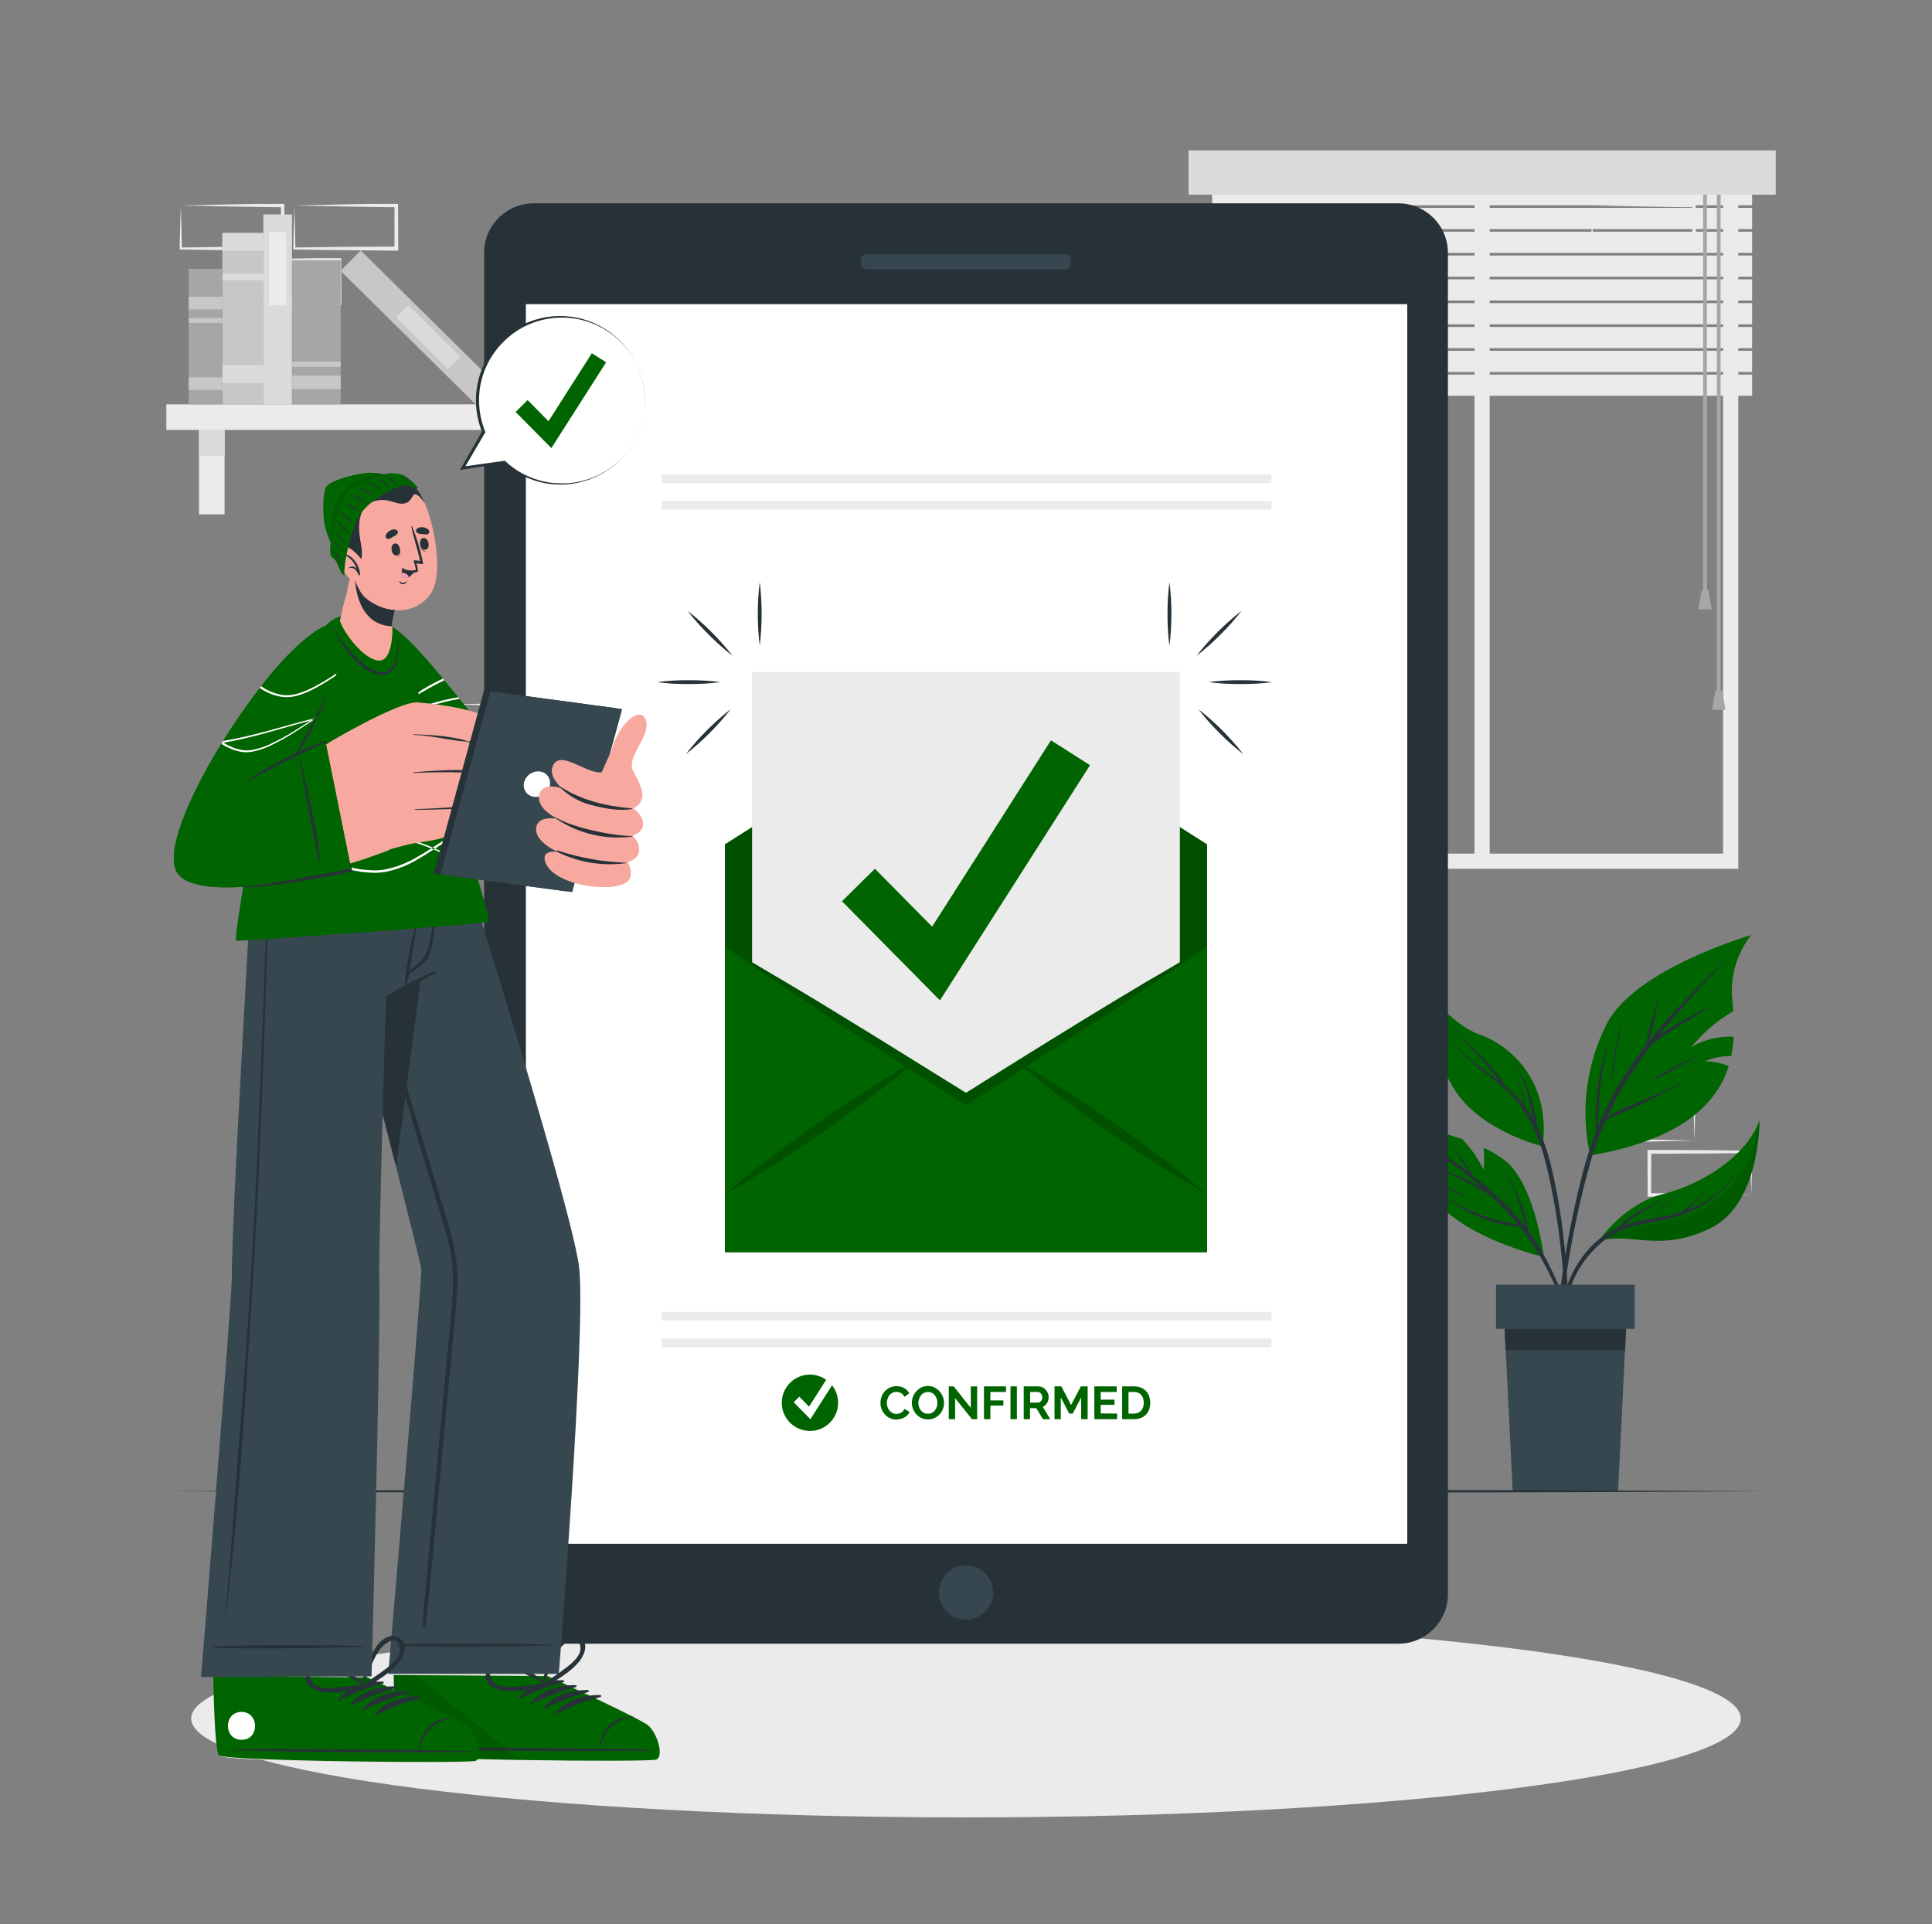 <svg width="251" height="250" viewBox="0 0 251 250" fill="none" xmlns="http://www.w3.org/2000/svg">
<rect x="0" y="0" width="251" height="250" fill="#808080" stroke="none"/>
<path d="M30.865 33.75L37.425 33.61L40.755 33.555C41.87 33.555 42.985 33.555 44.105 33.555H44.325V33.78L44.355 39.375V39.625H44.105L37.5 39.565C35.29 39.565 33.085 39.51 30.88 39.48H30.74V39.345C30.74 38.395 30.785 37.455 30.805 36.52L30.865 33.75ZM30.865 33.75L30.935 36.58C30.935 37.51 30.99 38.43 31 39.345L30.865 39.21C33.07 39.21 35.275 39.13 37.485 39.13L44.105 39.095L43.855 39.345L43.88 33.75L44.105 33.975C43.01 33.975 41.925 33.975 40.83 33.945L37.54 33.89L30.865 33.75Z" fill="#EBEBEB"/>
<path d="M38.25 26.695L44.81 26.555L48.14 26.5C49.255 26.5 50.375 26.5 51.49 26.5H51.71V26.725L51.74 32.32V32.57H51.5L44.87 32.5C42.66 32.5 40.455 32.445 38.25 32.415H38.11V32.28C38.11 31.33 38.155 30.39 38.175 29.455L38.25 26.695ZM38.25 26.695L38.32 29.525C38.32 30.455 38.375 31.375 38.385 32.29L38.25 32.155C40.455 32.155 42.66 32.075 44.87 32.075L51.5 32.04L51.25 32.29V26.695L51.475 26.92C50.385 26.92 49.295 26.92 48.2 26.89L44.91 26.835L38.25 26.695Z" fill="#EBEBEB"/>
<path d="M51.09 98.58L57.65 98.44L60.98 98.385C62.095 98.36 63.215 98.385 64.33 98.355H64.55V98.58L64.58 104.175V104.425H64.33L57.71 104.39C55.5 104.39 53.295 104.335 51.09 104.31H50.95V104.175C50.95 103.225 50.995 102.28 51.015 101.345L51.09 98.58ZM51.09 98.58L51.16 101.405C51.16 102.335 51.215 103.26 51.225 104.175L51.09 104.035C53.295 104.035 55.5 103.955 57.71 103.955L64.33 103.925L64.08 104.175V98.58L64.305 98.8C63.21 98.8 62.125 98.8 61.03 98.8L57.74 98.745L51.09 98.58Z" fill="#EBEBEB"/>
<path d="M58.5 91.525L65.06 91.385L68.39 91.33C69.505 91.33 70.625 91.33 71.74 91.3H71.96V91.525L71.99 97.12V97.37H71.74L65.12 97.335C62.91 97.335 60.705 97.28 58.5 97.255H58.36V97.12C58.36 96.17 58.405 95.225 58.43 94.29L58.5 91.525ZM58.5 91.525L58.57 94.35C58.57 95.28 58.625 96.205 58.635 97.12L58.5 97C60.705 96.975 62.91 96.925 65.12 96.92L71.74 96.89L71.49 97.14V91.545L71.715 91.765C70.625 91.765 69.535 91.765 68.44 91.74L65.15 91.685L58.5 91.525Z" fill="#EBEBEB"/>
<path d="M23.5 26.695L30.065 26.555L33.37 26.5C34.48 26.5 35.6 26.5 36.715 26.5H36.94V26.725L36.965 32.32V32.57H36.71L30.095 32.5C27.89 32.5 25.685 32.445 23.475 32.415H23.34V32.28C23.34 31.33 23.385 30.39 23.405 29.455L23.5 26.695ZM23.5 26.695L23.575 29.525C23.575 30.455 23.63 31.375 23.64 32.29L23.5 32.155C25.71 32.155 27.915 32.075 30.12 32.075L36.74 32.04L36.49 32.29L36.5 26.695L36.72 26.92C35.63 26.92 34.545 26.92 33.45 26.89L30.16 26.835L23.5 26.695Z" fill="#EBEBEB"/>
<path d="M220.135 148.205L213.575 148.345L210.245 148.405C209.13 148.405 208.015 148.405 206.895 148.43H206.675V148.205L206.645 142.615V142.36H206.895L213.515 142.39C215.725 142.39 217.93 142.445 220.135 142.47H220.275V142.605C220.275 143.55 220.23 144.495 220.21 145.43L220.135 148.205ZM220.135 148.205L220.065 145.38C220.065 144.45 220.01 143.53 220 142.615L220.135 142.75C217.93 142.775 215.725 142.83 213.515 142.83L206.895 142.86L207.145 142.615L207.12 148.205L206.895 147.985C207.99 147.985 209.075 147.985 210.17 147.985L213.46 148.045L220.135 148.205Z" fill="#EBEBEB"/>
<path d="M227.525 155.26L220.96 155.4L217.63 155.46C216.515 155.46 215.4 155.46 214.285 155.485H214.06V155.26L214.035 149.665V149.415H214.29L220.91 149.445C223.115 149.445 225.32 149.5 227.53 149.525H227.665V149.655C227.665 150.605 227.62 151.55 227.6 152.485L227.525 155.26ZM227.525 155.26L227.45 152.435C227.45 151.505 227.395 150.585 227.385 149.665L227.525 149.805C225.315 149.83 223.11 149.885 220.905 149.885L214.285 149.915L214.535 149.665L214.5 155.26L214.28 155.04C215.37 155.04 216.455 155.04 217.55 155.065L220.84 155.125L227.525 155.26Z" fill="#EBEBEB"/>
<path d="M44.215 155.26L37.655 155.4L34.325 155.46C33.21 155.46 32.09 155.46 30.975 155.485H30.755V155.26L30.725 149.665V149.415H31L37.62 149.445C39.83 149.445 42.035 149.5 44.24 149.525H44.38V149.655C44.38 150.605 44.335 151.55 44.31 152.485L44.215 155.26ZM44.215 155.26L44.145 152.435C44.145 151.505 44.09 150.585 44.08 149.665L44.215 149.805C42.01 149.83 39.805 149.885 37.595 149.885L31 149.915L31.25 149.665L31.225 155.26L31 155.04C32.09 155.04 33.18 155.04 34.275 155.065L37.565 155.125L44.215 155.26Z" fill="#EBEBEB"/>
<path d="M206.84 26.695L213.405 26.555L216.735 26.5C217.845 26.5 218.965 26.5 220.08 26.5H220.305V26.725L220.33 32.32V32.57H220.08L213.46 32.5C211.255 32.5 209.045 32.445 206.84 32.415H206.705V32.28C206.705 31.33 206.745 30.39 206.77 29.455L206.84 26.695ZM206.84 26.695L206.91 29.525C206.935 30.455 206.97 31.375 206.975 32.29L206.84 32.155C209.045 32.155 211.255 32.075 213.46 32.075L220.08 32.04L219.83 32.29L219.86 26.695L220.08 26.92C218.99 26.92 217.9 26.92 216.81 26.89L213.5 26.835L206.84 26.695Z" fill="#EBEBEB"/>
<path d="M225.835 112.89H159.265V19.925H225.835V112.89ZM161.24 110.915H223.86V21.9H161.24V110.915Z" fill="#EBEBEB"/>
<path d="M193.535 22.415H191.56V111.9H193.535V22.415Z" fill="#EBEBEB"/>
<path d="M227.63 23.92H157.475V26.67H227.63V23.92Z" fill="#EBEBEB"/>
<path d="M227.63 27.015H157.475V29.765H227.63V27.015Z" fill="#EBEBEB"/>
<path d="M227.63 30.105H157.475V32.855H227.63V30.105Z" fill="#EBEBEB"/>
<path d="M227.63 33.2H157.475V35.95H227.63V33.2Z" fill="#EBEBEB"/>
<path d="M227.63 36.295H157.475V39.045H227.63V36.295Z" fill="#EBEBEB"/>
<path d="M227.63 39.39H157.475V42.14H227.63V39.39Z" fill="#EBEBEB"/>
<path d="M227.63 42.485H157.475V45.235H227.63V42.485Z" fill="#EBEBEB"/>
<path d="M227.63 45.58H157.475V48.33H227.63V45.58Z" fill="#EBEBEB"/>
<path d="M227.63 48.675H157.475V51.425H227.63V48.675Z" fill="#EBEBEB"/>
<path d="M221.76 23.36H221.265V76.885H221.76V23.36Z" fill="#A6A6A6"/>
<path d="M222.39 79.185H220.635L221.075 76.665H221.95L222.39 79.185Z" fill="#A6A6A6"/>
<path d="M223.54 23.36H223.045V90.385H223.54V23.36Z" fill="#A6A6A6"/>
<path d="M224.17 92.24H222.415L222.855 89.72H223.73L224.17 92.24Z" fill="#A6A6A6"/>
<path d="M230.695 19.54H154.41V25.295H230.695V19.54Z" fill="#DBDBDB"/>
<path d="M77.52 52.54H21.61V55.86H77.52V52.54Z" fill="#EBEBEB"/>
<path d="M29.175 55.86H25.855V66.84H29.175V55.86Z" fill="#EBEBEB"/>
<path d="M29.175 55.86H25.855V59.255H29.175V55.86Z" fill="#DBDBDB"/>
<path d="M73.275 55.86H69.955V66.84H73.275V55.86Z" fill="#EBEBEB"/>
<path d="M73.275 55.86H69.955V59.255H73.275V55.86Z" fill="#DBDBDB"/>
<path d="M34.215 52.54V31.38H28.885V52.54H34.215Z" fill="#C7C7C7"/>
<path d="M34.215 32.58V30.255H28.885V32.58H34.215Z" fill="#DBDBDB"/>
<path d="M34.215 36.42V35.555H28.885V36.42H34.215Z" fill="#DBDBDB"/>
<path d="M34.88 49.765V47.44H28.89V49.765H34.88Z" fill="#DBDBDB"/>
<path d="M37.935 52.54V27.86H34.21V52.54H37.935Z" fill="#DBDBDB"/>
<path d="M37.175 39.675V30.18H34.94V39.675H37.175Z" fill="#EBEBEB"/>
<path d="M64.421 49.898L46.87 32.548L44.251 35.197L61.803 52.547L64.421 49.898Z" fill="#C7C7C7"/>
<path d="M59.795 46.347L53.042 39.672L51.471 41.261L58.224 47.936L59.795 46.347Z" fill="#DBDBDB"/>
<path d="M44.26 52.545V33.8H37.935V52.545H44.26Z" fill="#A6A6A6"/>
<path d="M44.26 50.555V48.81H37.935V50.555H44.26Z" fill="#C7C7C7"/>
<path d="M44.26 47.665V46.985H37.935V47.665H44.26Z" fill="#C7C7C7"/>
<path d="M28.885 52.55V34.93H24.515V52.55H28.885Z" fill="#A6A6A6"/>
<path d="M28.885 50.675V49.035H24.515V50.675H28.885Z" fill="#C7C7C7"/>
<path d="M28.885 40.195V38.555H24.515V40.195H28.885Z" fill="#C7C7C7"/>
<path d="M28.885 41.96V41.325H24.515V41.96H28.885Z" fill="#C7C7C7"/>
<path d="M226.16 223.295C226.16 230.39 181.09 236.145 125.5 236.145C69.91 236.145 24.84 230.39 24.84 223.295C24.84 216.2 69.91 210.445 125.5 210.445C181.09 210.445 226.16 216.2 226.16 223.295Z" fill="#EBEBEB"/>
<path d="M200.57 163.32C200.57 163.32 192.275 161.44 187.73 157.25C183.185 153.06 180.64 145.555 180.64 145.555C183.793 146.16 186.902 146.977 189.945 148C191.087 149.178 192.037 150.528 192.76 152C192.831 151.053 192.831 150.102 192.76 149.155C193.822 149.613 194.817 150.216 195.715 150.945C199.5 154.225 200.57 163.32 200.57 163.32Z" fill="#006400"/>
<path d="M185.82 149.2C184.69 148.42 183.54 147.665 182.415 146.875C182.345 146.83 182.415 146.72 182.48 146.765C184.62 148.04 186.725 149.405 188.765 150.835C189.475 151.335 190.175 151.85 190.865 152.38L190.72 152.135C190.47 151.72 190.22 151.31 189.945 150.9C189.425 150.069 188.837 149.282 188.185 148.55C188.16 148.525 188.185 148.485 188.225 148.51C188.87 149.255 189.515 150.01 190.105 150.785C190.385 151.16 190.645 151.55 190.895 151.945C191.025 152.155 191.15 152.36 191.265 152.575L191.39 152.785C192.465 153.63 193.51 154.51 194.505 155.435C195.122 156.008 195.717 156.602 196.29 157.215C195.965 156.215 195.685 155.215 195.315 154.215C195.315 154.18 195.36 154.165 195.37 154.215C195.73 155.25 196.125 156.295 196.405 157.36C197.04 158.045 197.65 158.755 198.22 159.5L198.19 159.365C198.095 158.97 198 158.58 197.895 158.195C197.695 157.445 197.47 156.695 197.22 155.96C196.742 154.433 195.986 153.007 194.99 151.755C194.965 151.725 194.99 151.685 195.03 151.715C196.584 153.654 197.672 155.924 198.21 158.35C198.3 158.7 198.38 159.055 198.46 159.41C198.505 159.6 198.555 159.79 198.585 159.985C198.835 160.325 199.085 160.665 199.32 161.015C200.728 163.179 201.901 165.487 202.82 167.9C203.863 170.606 204.757 173.367 205.5 176.17C205.497 176.179 205.491 176.186 205.483 176.192C205.476 176.197 205.467 176.2 205.457 176.2C205.448 176.2 205.439 176.197 205.431 176.192C205.424 176.186 205.418 176.179 205.415 176.17C203.79 171.315 202.135 166.39 199.355 162.055C198.769 161.138 198.136 160.252 197.46 159.4C196.086 159.312 194.729 159.043 193.425 158.6C192.003 158.118 190.645 157.461 189.385 156.645C188.667 156.16 187.974 155.637 187.31 155.08C187.305 155.078 187.301 155.076 187.298 155.072C187.295 155.069 187.292 155.065 187.291 155.06C187.29 155.056 187.29 155.051 187.291 155.046C187.291 155.041 187.293 155.037 187.296 155.033C187.299 155.03 187.303 155.027 187.307 155.025C187.312 155.023 187.316 155.022 187.321 155.022C187.326 155.022 187.33 155.023 187.335 155.026C187.339 155.028 187.342 155.031 187.345 155.035C188.504 155.971 189.784 156.746 191.15 157.34C192.491 157.955 193.894 158.425 195.335 158.74C195.945 158.875 196.57 158.975 197.19 159.06C196.423 158.115 195.607 157.21 194.745 156.35C194.465 156.07 194.175 155.8 193.885 155.53C192.918 154.854 191.892 154.266 190.82 153.775C189.46 153.115 188.12 152.42 186.775 151.735C186.015 151.35 185.275 150.955 184.5 150.58C184.465 150.58 184.5 150.52 184.53 150.535C185.89 151.195 187.275 151.81 188.65 152.44C190.025 153.07 191.26 153.63 192.5 154.325L192.66 154.42C191.535 153.42 190.37 152.51 189.16 151.61C188.07 150.8 186.955 150 185.82 149.2Z" fill="#263238"/>
<path d="M186.295 153.5C186.97 153.795 187.655 154.055 188.325 154.37C188.995 154.685 189.66 155.065 190.325 155.45C190.328 155.452 190.33 155.454 190.333 155.456C190.335 155.459 190.336 155.462 190.337 155.465C190.338 155.469 190.338 155.472 190.338 155.475C190.338 155.479 190.337 155.482 190.335 155.485C190.333 155.488 190.331 155.49 190.328 155.493C190.326 155.495 190.323 155.496 190.319 155.497C190.316 155.498 190.313 155.498 190.309 155.498C190.306 155.498 190.303 155.497 190.3 155.495C189.64 155.18 188.97 154.885 188.3 154.555C187.63 154.225 186.965 153.855 186.275 153.555C186.245 153.5 186.26 153.465 186.295 153.5Z" fill="#263238"/>
<path d="M227.5 121.5C225.96 123.475 225.085 125.887 225 128.39C224.975 129.135 225.09 130.175 225.18 131.39C223.109 132.592 221.274 134.161 219.765 136.02C221.421 135.058 223.323 134.602 225.235 134.71C225.192 135.55 225.087 136.386 224.92 137.21C223.719 137.214 222.531 137.45 221.42 137.905C222.509 137.894 223.588 138.108 224.59 138.535C223.09 143.24 218.72 148.075 206.59 150.125C205.305 144.355 206.065 138.317 208.74 133.045C212.385 125.88 227.5 121.5 227.5 121.5Z" fill="#006400"/>
<path d="M202.4 170.245C202.61 168.245 202.871 166.245 203.185 164.245C203.799 160.246 204.615 156.281 205.63 152.365C206.107 150.527 206.693 148.718 207.385 146.95C207.35 146.628 207.335 146.304 207.34 145.98C207.34 145.59 207.34 145.2 207.34 144.81C207.34 144.035 207.385 143.26 207.45 142.485C207.573 140.949 207.822 139.425 208.195 137.93C208.42 137.065 208.695 136.215 208.93 135.36C208.932 135.355 208.936 135.35 208.941 135.347C208.946 135.344 208.951 135.342 208.957 135.342C208.963 135.342 208.969 135.344 208.974 135.347C208.979 135.35 208.982 135.355 208.985 135.36C208.58 136.852 208.279 138.371 208.085 139.905C207.87 141.415 207.735 142.935 207.68 144.46C207.68 144.875 207.655 145.295 207.655 145.71C207.655 145.89 207.655 146.07 207.655 146.245C208.252 144.796 208.935 143.383 209.7 142.015C210.933 139.846 212.322 137.769 213.855 135.8C213.858 135.57 213.892 135.341 213.955 135.12C214.01 134.85 214.07 134.58 214.13 134.305C214.255 133.755 214.395 133.2 214.545 132.655C214.845 131.555 215.245 130.49 215.59 129.405C215.592 129.4 215.596 129.395 215.601 129.392C215.606 129.389 215.611 129.387 215.617 129.387C215.623 129.387 215.629 129.389 215.634 129.392C215.639 129.395 215.643 129.4 215.645 129.405C215.325 130.48 215.11 131.595 214.865 132.69C214.74 133.23 214.625 133.77 214.505 134.315C214.445 134.585 214.385 134.855 214.33 135.125C214.33 135.125 214.33 135.17 214.33 135.19C214.82 134.57 215.32 133.96 215.83 133.36C218.145 130.64 220.685 128.13 223.245 125.645C223.56 125.335 223.88 125.04 224.2 124.735C224.2 124.735 224.265 124.735 224.24 124.78C221.795 127.33 219.39 129.905 217.11 132.605C216.565 133.25 216.035 133.9 215.51 134.555L216.34 134.005C217.045 133.545 217.76 133.095 218.495 132.685C219.23 132.275 219.995 131.865 220.73 131.49C221.465 131.115 222.34 130.79 223.095 130.355C223.125 130.355 223.155 130.39 223.12 130.405C222.353 130.759 221.612 131.168 220.905 131.63C220.165 132.07 219.43 132.51 218.705 132.97C217.98 133.43 217.275 133.87 216.565 134.33C215.975 134.715 215.395 135.135 214.78 135.485C213.373 137.293 212.074 139.183 210.89 141.145C210.158 142.382 209.491 143.655 208.89 144.96L209.325 144.77L210.44 144.27C211.15 143.955 211.87 143.645 212.585 143.335C213.945 142.74 215.33 142.2 216.665 141.55C217.417 141.195 218.146 140.791 218.845 140.34C218.875 140.34 218.9 140.34 218.87 140.39C216.37 142.105 213.59 143.31 210.84 144.53L209.645 145.06C209.315 145.205 208.985 145.365 208.645 145.495C207.828 147.319 207.142 149.199 206.59 151.12C205.506 154.984 204.624 158.903 203.95 162.86C203.255 166.825 202.785 170.815 202.42 174.825C202.375 175.325 202.33 175.825 202.27 176.325C202.263 176.362 202.244 176.395 202.215 176.419C202.186 176.443 202.15 176.457 202.112 176.457C202.075 176.457 202.038 176.443 202.01 176.419C201.981 176.395 201.961 176.362 201.955 176.325C202 174.305 202.185 172.27 202.4 170.245Z" fill="#263238"/>
<path d="M209.785 136.725C210.005 135.49 210.335 134.285 210.665 133.075C210.665 133.04 210.73 133.075 210.72 133.075C210.415 134.26 210.195 135.47 209.97 136.67C209.745 137.87 209.545 139.13 209.37 140.365C209.37 140.365 209.335 140.39 209.335 140.365C209.416 139.144 209.566 137.929 209.785 136.725Z" fill="#263238"/>
<path d="M215 140.07C215.845 139.511 216.727 139.01 217.64 138.57C218.08 138.345 218.53 138.125 218.975 137.91C219.42 137.695 219.92 137.5 220.38 137.27C220.41 137.27 220.435 137.3 220.38 137.315C219.935 137.54 219.515 137.815 219.08 138.045L217.73 138.785C216.845 139.26 215.97 139.785 215.04 140.175C215.029 140.172 215.02 140.167 215.012 140.159C215.004 140.152 214.997 140.143 214.994 140.133C214.99 140.122 214.988 140.111 214.989 140.101C214.99 140.09 214.994 140.079 215 140.07Z" fill="#263238"/>
<path opacity="0.1" d="M200.42 148.95C200.42 148.95 192.745 147.115 189.22 141.95C185.855 137.035 184.765 128.65 184.68 127.91C184.815 128.59 186.4 135.91 191.625 139.33C195.63 141.96 199.5 144.11 200.42 148.95Z" fill="#263238"/>
<path d="M200.42 148.95C200.42 148.95 192.745 147.115 189.22 141.95C185.855 137.035 184.765 128.65 184.68 127.91C184.677 127.893 184.677 127.876 184.68 127.86C184.68 127.86 188.36 133.095 192.23 134.43C196.1 135.765 201.53 140.395 200.42 148.95Z" fill="#006400"/>
<path d="M186.03 130.76C186.719 132.171 187.513 133.528 188.405 134.82C189.299 136.046 190.361 137.14 191.56 138.07C192.605 138.9 193.705 139.65 194.76 140.46V140.42C194.56 140.13 194.35 139.84 194.13 139.565C193.69 139 193.21 138.47 192.725 137.945C191.775 136.91 190.8 135.895 189.945 134.775C189.468 134.152 189.056 133.481 188.715 132.775C188.715 132.74 188.75 132.725 188.765 132.775C190.01 135.37 192.5 137.03 194.265 139.22C194.516 139.531 194.751 139.855 194.97 140.19C195.146 140.433 195.295 140.694 195.415 140.97C196.387 141.75 197.266 142.639 198.035 143.62C197.968 143.113 197.865 142.612 197.725 142.12C197.548 141.436 197.273 140.781 196.91 140.175C196.91 140.145 196.94 140.11 196.96 140.145C197.33 140.752 197.631 141.4 197.855 142.075C198.017 142.613 198.111 143.169 198.135 143.73C198.515 144.246 198.862 144.785 199.175 145.345C199.14 145.18 199.11 145.015 199.08 144.845C198.925 144.08 198.76 143.315 198.58 142.56C198.218 141.023 197.593 139.56 196.735 138.235C196.71 138.205 196.735 138.175 196.78 138.205C197.66 139.51 198.349 140.934 198.825 142.435C199.07 143.19 199.265 143.935 199.44 144.73C199.525 145.105 199.6 145.485 199.67 145.865C199.71 146.06 199.75 146.265 199.785 146.465C200.545 148.137 201.138 149.881 201.555 151.67C202.307 154.866 202.853 158.108 203.19 161.375C203.586 164.795 203.763 168.237 203.72 171.68C203.72 172.115 203.685 172.545 203.665 172.975C203.665 173.085 203.49 173.105 203.485 172.975C203.41 171.27 203.365 169.565 203.265 167.865C203.165 166.165 203.015 164.465 202.835 162.765C202.485 159.43 201.95 156.116 201.235 152.84C200.61 150.035 199.805 147.21 198.27 144.75C197.508 143.526 196.575 142.416 195.5 141.455C194.425 140.49 193.25 139.645 192.115 138.75C190.965 137.875 189.921 136.868 189.005 135.75C188.068 134.51 187.251 133.184 186.565 131.79L186.015 130.75C185.965 130.76 186 130.73 186.03 130.76Z" fill="#263238"/>
<path d="M187.355 131.89C187.86 132.926 188.431 133.928 189.065 134.89C189.065 134.89 189.065 134.935 189.03 134.89C188.371 133.94 187.792 132.937 187.3 131.89C187.285 131.875 187.34 131.855 187.355 131.89Z" fill="#263238"/>
<path d="M228.59 145.555C228.59 145.555 228.715 156.465 222.19 159.61C215.665 162.755 212.19 160.14 207.74 161.195C207.91 160.935 211.075 156.385 216.105 155.135C221.285 153.84 227 150.1 228.59 145.555Z" fill="#006400"/>
<path opacity="0.1" d="M228.59 145.555C228.59 145.555 228.715 156.465 222.19 159.61C215.665 162.755 212.19 160.14 207.74 161.195C210.082 160.078 212.587 159.337 215.16 159C219.275 158.5 227.13 155.825 228.59 145.555Z" fill="black"/>
<path d="M207.31 161.39C208.085 160.68 208.959 160.087 209.905 159.63C210.04 159.565 210.185 159.51 210.33 159.45C210.396 159.362 210.468 159.279 210.545 159.2C210.745 158.995 210.945 158.8 211.16 158.615C211.57 158.263 212.01 157.947 212.475 157.67C213.555 157.035 214.74 156.59 215.845 156C215.875 156 215.905 156.03 215.87 156.05C215.325 156.33 214.795 156.645 214.265 156.955C213.735 157.265 213.22 157.545 212.715 157.87C212.263 158.161 211.832 158.484 211.425 158.835C211.31 158.935 211.2 159.045 211.09 159.155C211.811 158.913 212.548 158.717 213.295 158.57C214.49 158.33 215.695 158.16 216.89 157.905C217.474 157.78 218.052 157.625 218.62 157.44C219.16 157 219.7 156.57 220.215 156.095C220.834 155.526 221.399 154.9 221.9 154.225C221.9 154.2 221.97 154.225 221.945 154.255C221.154 155.326 220.26 156.315 219.275 157.21C219.555 157.1 219.83 156.985 220.105 156.86C222.347 155.856 224.27 154.257 225.665 152.235C225.665 152.205 225.735 152.235 225.715 152.265C224.528 154 222.996 155.47 221.215 156.585C220.324 157.142 219.37 157.593 218.375 157.93C217.219 158.288 216.039 158.567 214.845 158.765C213.675 158.955 212.52 159.229 211.39 159.585C210.349 159.938 209.37 160.452 208.49 161.11C206.829 162.401 205.491 164.059 204.58 165.955C203.411 168.479 202.682 171.185 202.425 173.955C202.425 174.07 202.235 174.07 202.24 173.955C202.545 169.345 203.775 164.57 207.31 161.39Z" fill="#263238"/>
<path d="M214.88 157.83C215.22 157.321 215.68 156.904 216.22 156.615C216.839 156.292 217.382 155.842 217.815 155.295C217.815 155.265 217.885 155.295 217.86 155.325C217.469 155.824 216.993 156.25 216.455 156.585C215.863 156.901 215.341 157.333 214.92 157.855C214.9 157.88 214.86 157.855 214.88 157.83Z" fill="#263238"/>
<path d="M211.415 169.44L211.12 175.44L210.21 193.765H196.525L195.615 175.44L195.32 169.44H211.415Z" fill="#37474F"/>
<path d="M211.415 169.44L211.12 175.44H195.615L195.32 169.44H211.415Z" fill="#263238"/>
<path d="M212.375 166.935H194.36V172.66H212.375V166.935Z" fill="#37474F"/>
<path d="M21.61 193.765L47.58 193.645L73.555 193.6L125.5 193.515L177.445 193.6L203.42 193.645L229.39 193.765L203.42 193.89L177.445 193.935L125.5 194.015L73.555 193.93L47.58 193.89L21.61 193.765Z" fill="#263238"/>
<path d="M188.11 207.13V32.865C188.11 29.305 185.225 26.42 181.665 26.42L69.34 26.42C65.781 26.42 62.895 29.305 62.895 32.865L62.895 207.13C62.895 210.689 65.781 213.575 69.34 213.575H181.665C185.225 213.575 188.11 210.689 188.11 207.13Z" fill="#263238"/>
<path d="M182.825 39.52H68.32V200.59H182.825V39.52Z" fill="white"/>
<path d="M139.12 34.37V33.675C139.12 33.33 138.84 33.05 138.495 33.05H112.495C112.15 33.05 111.87 33.33 111.87 33.675V34.37C111.87 34.715 112.15 34.995 112.495 34.995H138.495C138.84 34.995 139.12 34.715 139.12 34.37Z" fill="#37474F"/>
<path d="M125.5 210.445C127.447 210.445 129.025 208.867 129.025 206.92C129.025 204.973 127.447 203.395 125.5 203.395C123.553 203.395 121.975 204.973 121.975 206.92C121.975 208.867 123.553 210.445 125.5 210.445Z" fill="#37474F"/>
<path d="M165.185 61.64H85.965V62.755H165.185V61.64Z" fill="#EBEBEB"/>
<path d="M165.185 65.1H85.965V66.215H165.185V65.1Z" fill="#EBEBEB"/>
<path d="M165.185 170.465H85.965V171.58H165.185V170.465Z" fill="#EBEBEB"/>
<path d="M165.185 173.925H85.965V175.04H165.185V173.925Z" fill="#EBEBEB"/>
<path d="M105.225 185.93C107.246 185.93 108.885 184.291 108.885 182.27C108.885 180.249 107.246 178.61 105.225 178.61C103.204 178.61 101.565 180.249 101.565 182.27C101.565 184.291 103.204 185.93 105.225 185.93Z" fill="#006400"/>
<path d="M105.285 184.405L103.105 182.2L103.84 181.475L105.11 182.765L107.76 178.615L108.625 179.17L105.285 184.405Z" fill="white"/>
<path d="M114.39 182.24C114.392 181.977 114.44 181.717 114.53 181.47C114.623 181.218 114.764 180.987 114.945 180.79C115.138 180.572 115.376 180.398 115.643 180.282C115.91 180.165 116.199 180.108 116.49 180.115C116.841 180.109 117.187 180.199 117.49 180.375C117.762 180.532 117.982 180.765 118.125 181.045L117.5 181.5C117.45 181.387 117.381 181.284 117.295 181.195C117.22 181.118 117.134 181.053 117.04 181C116.948 180.953 116.851 180.918 116.75 180.895C116.653 180.875 116.554 180.865 116.455 180.865C116.267 180.86 116.082 180.903 115.915 180.99C115.764 181.069 115.633 181.18 115.53 181.315C115.427 181.452 115.349 181.606 115.3 181.77C115.187 182.111 115.187 182.479 115.3 182.82C115.356 182.988 115.442 183.144 115.555 183.28C115.665 183.41 115.799 183.519 115.95 183.6C116.105 183.679 116.276 183.72 116.45 183.72C116.551 183.718 116.652 183.705 116.75 183.68C116.853 183.658 116.953 183.621 117.045 183.57C117.14 183.515 117.228 183.448 117.305 183.37C117.387 183.282 117.453 183.18 117.5 183.07L118.175 183.46C118.108 183.62 118.009 183.764 117.885 183.885C117.76 184.007 117.616 184.11 117.46 184.19C117.142 184.361 116.786 184.45 116.425 184.45C116.136 184.452 115.85 184.387 115.59 184.26C115.343 184.136 115.123 183.967 114.94 183.76C114.758 183.553 114.614 183.316 114.515 183.06C114.42 182.797 114.378 182.519 114.39 182.24Z" fill="#006400"/>
<path d="M120.54 184.43C120.246 184.435 119.955 184.371 119.69 184.245C119.193 184.005 118.808 183.582 118.615 183.065C118.516 182.812 118.465 182.542 118.465 182.27C118.465 181.991 118.519 181.714 118.625 181.455C118.727 181.201 118.874 180.967 119.06 180.765C119.248 180.558 119.474 180.388 119.725 180.265C119.988 180.147 120.272 180.088 120.56 180.09C120.851 180.085 121.14 180.15 121.4 180.28C121.65 180.401 121.872 180.571 122.055 180.78C122.247 180.99 122.398 181.235 122.5 181.5C122.598 181.752 122.649 182.02 122.65 182.29C122.65 182.57 122.596 182.846 122.49 183.105C122.392 183.359 122.246 183.592 122.06 183.79C121.873 183.988 121.649 184.148 121.4 184.26C121.13 184.382 120.836 184.44 120.54 184.43ZM119.305 182.27C119.306 182.452 119.334 182.632 119.39 182.805C119.443 182.97 119.524 183.124 119.63 183.26C119.739 183.391 119.871 183.499 120.02 183.58C120.183 183.66 120.363 183.7 120.545 183.695C120.73 183.699 120.914 183.658 121.08 183.575C121.23 183.494 121.363 183.383 121.47 183.25C121.575 183.111 121.656 182.956 121.71 182.79C121.76 182.628 121.786 182.46 121.79 182.29C121.791 182.108 121.76 181.927 121.7 181.755C121.647 181.59 121.564 181.436 121.455 181.3C121.351 181.166 121.218 181.058 121.065 180.985C120.91 180.908 120.738 180.869 120.565 180.87C120.381 180.867 120.199 180.908 120.035 180.99C119.881 181.066 119.747 181.177 119.645 181.315C119.539 181.452 119.458 181.606 119.405 181.77C119.347 181.931 119.313 182.099 119.305 182.27Z" fill="#006400"/>
<path d="M124.085 181.67V184.4H123.26V180.14H123.9L126.12 182.935V180.145H126.95V184.4H126.275L124.085 181.67Z" fill="#006400"/>
<path d="M127.835 184.4V180.14H130.7V180.865H128.665V181.965H130.355V182.635H128.665V184.4H127.835Z" fill="#006400"/>
<path d="M131.28 184.4V180.14H132.11V184.4H131.28Z" fill="#006400"/>
<path d="M133 184.4V180.14H134.885C135.073 180.138 135.26 180.179 135.43 180.26C135.591 180.342 135.737 180.452 135.86 180.585C135.978 180.72 136.072 180.874 136.14 181.04C136.205 181.198 136.239 181.368 136.24 181.54C136.245 181.806 136.173 182.068 136.035 182.295C135.907 182.517 135.711 182.693 135.475 182.795L136.445 184.4H135.5L134.63 182.97H133.815V184.4H133ZM133.83 182.245H134.87C134.944 182.247 135.017 182.228 135.08 182.19C135.146 182.154 135.204 182.105 135.25 182.045C135.302 181.979 135.341 181.905 135.365 181.825C135.395 181.738 135.411 181.647 135.41 181.555C135.409 181.461 135.392 181.368 135.36 181.28C135.331 181.199 135.287 181.124 135.23 181.06C135.178 181 135.115 180.951 135.045 180.915C134.978 180.881 134.905 180.864 134.83 180.865H133.83V182.245Z" fill="#006400"/>
<path d="M140.46 184.4V181.58L139.365 183.68H138.915L137.815 181.58V184.4H137V180.14H137.89L139.15 182.565L140.42 180.14H141.305V184.4H140.46Z" fill="#006400"/>
<path d="M145.135 183.675V184.4H142.175V180.14H145.08V180.865H143V181.865H144.795V182.54H143V183.65L145.135 183.675Z" fill="#006400"/>
<path d="M145.785 184.4V180.14H147.33C147.643 180.132 147.955 180.19 148.245 180.31C148.496 180.411 148.721 180.566 148.905 180.765C149.082 180.96 149.217 181.19 149.3 181.44C149.483 181.993 149.483 182.591 149.3 183.145C149.208 183.395 149.064 183.623 148.877 183.813C148.69 184.003 148.464 184.15 148.215 184.245C147.938 184.352 147.642 184.405 147.345 184.4H145.785ZM148.595 182.265C148.599 182.073 148.57 181.882 148.51 181.7C148.461 181.536 148.377 181.384 148.265 181.255C148.157 181.13 148.022 181.03 147.87 180.965C147.698 180.897 147.515 180.863 147.33 180.865H146.61V183.675H147.33C147.517 183.677 147.703 183.639 147.875 183.565C148.027 183.497 148.162 183.397 148.27 183.27C148.379 183.137 148.461 182.984 148.51 182.82C148.57 182.641 148.598 182.453 148.595 182.265Z" fill="#006400"/>
<path d="M156.82 162.7H94.18V109.71L125.495 89.82L156.82 109.71V162.7Z" fill="#006400"/>
<path opacity="0.2" d="M156.82 162.7H94.18V109.71L125.495 89.82L156.82 109.71V162.7Z" fill="black"/>
<path d="M153.285 87.3H97.71V158.645H153.285V87.3Z" fill="#EBEBEB"/>
<path d="M122.115 129.985L109.39 117.105L113.665 112.88L121.1 120.405L136.54 96.195L141.61 99.425L122.115 129.985Z" fill="#006400"/>
<path d="M156.82 123V162.7H94.18V123C96.87 124.5 99.515 126.12 102.18 127.68C104.845 129.24 107.485 130.86 110.12 132.48C113.055 134.265 115.99 136.085 118.915 137.915L119.01 137.86C118.98 137.86 118.96 137.91 118.935 137.925C121.122 139.275 123.31 140.633 125.5 142C127.68 140.625 129.875 139.24 132.065 137.885C132.04 137.885 132.02 137.84 131.99 137.82C132.02 137.841 132.052 137.857 132.085 137.87C135.009 136.047 137.94 134.233 140.88 132.43C143.517 130.82 146.16 129.223 148.81 127.64C151.5 126.095 154.13 124.5 156.82 123Z" fill="#006400"/>
<g opacity="0.2">
<path d="M156.82 123C154.29 124.775 151.715 126.5 149.165 128.23C146.615 129.96 144.02 131.65 141.43 133.345C138.73 135.115 136.025 136.868 133.315 138.605L133.07 138.775L125.855 143.375L125.495 143.59L125.145 143.375L117.94 138.765L117.685 138.605C114.969 136.865 112.26 135.108 109.56 133.335C106.98 131.65 104.405 129.94 101.835 128.23C99.265 126.52 96.71 124.75 94.18 123C96.87 124.5 99.515 126.12 102.18 127.68C104.845 129.24 107.485 130.86 110.12 132.48C113.055 134.265 115.99 136.085 118.915 137.915C121.115 139.272 123.31 140.633 125.5 142C127.68 140.625 129.875 139.24 132.065 137.885C134.989 136.062 137.92 134.248 140.86 132.445C143.497 130.835 146.14 129.238 148.79 127.655C151.5 126.095 154.13 124.5 156.82 123Z" fill="black"/>
<path d="M119 137.835C118.97 137.835 118.95 137.885 118.925 137.9L117.925 138.74C116.355 140.065 114.745 141.335 113.11 142.57C111.11 144.07 109.075 145.57 107.025 147C104.975 148.43 102.895 149.83 100.775 151.185C98.655 152.54 96.525 153.865 94.315 155.08C96.215 153.415 98.19 151.86 100.185 150.35C102.18 148.84 104.23 147.35 106.27 145.915C108.31 144.48 110.41 143.075 112.525 141.72C114.21 140.64 115.925 139.575 117.67 138.58C118.075 138.345 118.48 138.12 118.895 137.89L119 137.835Z" fill="black"/>
<path d="M156.67 155.08C154.46 153.865 152.315 152.54 150.21 151.185C148.105 149.83 146 148.42 143.95 147C141.9 145.58 139.86 144.09 137.865 142.57C136.24 141.335 134.63 140.07 133.07 138.75L132.07 137.9C132.045 137.9 132.025 137.855 131.995 137.835C132.025 137.855 132.057 137.872 132.09 137.885C132.505 138.12 132.91 138.345 133.315 138.58C135.06 139.58 136.765 140.64 138.46 141.72C140.575 143.075 142.645 144.485 144.705 145.915C146.765 147.345 148.795 148.825 150.79 150.35C152.785 151.875 154.77 153.415 156.67 155.08Z" fill="black"/>
</g>
<path d="M98.7 83.9C98.367 81.152 98.367 78.373 98.7 75.625C99.034 78.373 99.034 81.152 98.7 83.9Z" fill="#263238"/>
<path d="M95.18 85.215C94.084 84.37 93.047 83.451 92.075 82.465C91.088 81.496 90.169 80.46 89.325 79.365C91.504 81.073 93.47 83.037 95.18 85.215Z" fill="#263238"/>
<path d="M93.625 88.63C92.252 88.808 90.869 88.891 89.485 88.88C88.103 88.895 86.721 88.814 85.35 88.635C86.721 88.455 88.103 88.371 89.485 88.385C90.869 88.372 92.252 88.454 93.625 88.63Z" fill="#263238"/>
<path d="M94.94 92.145C93.23 94.323 91.266 96.288 89.09 98C90.796 95.817 92.76 93.85 94.94 92.14V92.145Z" fill="#263238"/>
<path d="M151.925 83.9C151.751 82.527 151.67 81.144 151.68 79.76C151.67 78.377 151.755 76.996 151.935 75.625C152.268 78.373 152.268 81.152 151.935 83.9H151.925Z" fill="#263238"/>
<path d="M155.445 85.215C157.155 83.037 159.121 81.073 161.3 79.365C160.456 80.46 159.537 81.496 158.55 82.465C157.578 83.451 156.541 84.37 155.445 85.215Z" fill="#263238"/>
<path d="M157 88.63C158.373 88.454 159.756 88.372 161.14 88.385C162.522 88.371 163.904 88.454 165.275 88.635C163.904 88.814 162.522 88.896 161.14 88.88C159.756 88.891 158.373 88.808 157 88.63Z" fill="#263238"/>
<path d="M155.685 92.145C157.864 93.853 159.829 95.819 161.535 98C160.441 97.153 159.405 96.232 158.435 95.245C157.448 94.276 156.529 93.24 155.685 92.145Z" fill="#263238"/>
<path d="M85.145 228.56C84.065 228.91 53.3 228.51 52.145 227.75C51.7 227.47 51.495 222.985 51.405 217.555V217.385C51.405 216.27 51.37 215.115 51.365 213.95C51.365 213.79 51.365 213.63 51.365 213.45L52.865 197.49L73.445 197.695L71.41 213.505V214.13L71.285 217.4V217.74C71.285 217.74 82.995 223.16 84.185 224.13C85.375 225.1 86.22 228.22 85.145 228.56Z" fill="#F7A9A0"/>
<path d="M85.145 228.56C84.065 228.91 53.3 228.51 52.145 227.75C51.7 227.47 51.495 222.985 51.405 217.555V217.385C51.405 216.27 51.37 215.115 51.365 213.95C51.365 213.79 51.365 213.63 51.365 213.45L71.405 213.505V214.13L71.28 217.4V217.74C71.28 217.74 82.99 223.16 84.18 224.13C85.37 225.1 86.22 228.22 85.145 228.56Z" fill="#EBEBEB"/>
<path d="M85.235 228.635C84.145 228.985 53.1 228.69 51.925 227.93C51.475 227.645 51.255 223.12 51.145 217.645L71.145 217.78C71.145 217.78 82.98 223.21 84.185 224.18C85.39 225.15 86.32 228.28 85.235 228.635Z" fill="#006400"/>
<path d="M84.8 227.39C79.6 227.21 58.595 226.985 53.44 227.205C53.4 227.205 53.4 227.235 53.44 227.24C58.595 227.525 79.595 227.58 84.8 227.475C84.91 227.47 84.91 227.39 84.8 227.39Z" fill="#263238"/>
<path d="M82.21 223.045C81.632 223.026 81.056 223.126 80.518 223.339C79.981 223.552 79.493 223.874 79.085 224.285C78.349 225.022 77.923 226.013 77.895 227.055C77.895 227.085 77.955 227.085 77.96 227.055C78.146 226.026 78.661 225.085 79.427 224.374C80.194 223.662 81.17 223.219 82.21 223.11C82.215 223.112 82.221 223.113 82.227 223.112C82.233 223.112 82.238 223.11 82.243 223.106C82.247 223.103 82.251 223.099 82.254 223.094C82.257 223.089 82.258 223.083 82.258 223.077C82.258 223.072 82.257 223.066 82.254 223.061C82.251 223.056 82.247 223.052 82.243 223.048C82.238 223.045 82.233 223.043 82.227 223.043C82.221 223.042 82.215 223.043 82.21 223.045Z" fill="#263238"/>
<path d="M73.175 218.32C71.09 218.27 68.675 218.98 67.36 220.67C67.31 220.74 67.405 220.81 67.465 220.775C69.296 219.839 71.222 219.102 73.21 218.575C73.24 218.566 73.266 218.547 73.283 218.521C73.3 218.495 73.307 218.463 73.303 218.432C73.299 218.401 73.284 218.373 73.26 218.352C73.237 218.331 73.206 218.32 73.175 218.32Z" fill="#263238"/>
<path d="M74.775 218.96C72.695 218.91 70.275 219.625 68.96 221.315C68.91 221.38 69.005 221.45 69.065 221.42C70.895 220.482 72.822 219.742 74.81 219.215C74.84 219.206 74.866 219.187 74.883 219.161C74.9 219.135 74.907 219.103 74.903 219.072C74.899 219.041 74.883 219.013 74.86 218.992C74.836 218.972 74.806 218.96 74.775 218.96Z" fill="#263238"/>
<path d="M76.38 219.6C74.295 219.555 71.88 220.265 70.565 221.955C70.515 222.02 70.605 222.095 70.67 222.06C72.5 221.126 74.424 220.388 76.41 219.86C76.438 219.849 76.462 219.83 76.478 219.804C76.493 219.778 76.5 219.748 76.496 219.718C76.493 219.689 76.48 219.661 76.458 219.639C76.437 219.618 76.41 219.604 76.38 219.6Z" fill="#263238"/>
<path d="M78 220.245C75.92 220.195 73.5 220.91 72.185 222.6C72.135 222.665 72.23 222.735 72.29 222.705C74.109 221.769 76.024 221.03 78 220.5C78.029 220.494 78.056 220.478 78.075 220.455C78.094 220.432 78.105 220.403 78.105 220.373C78.105 220.343 78.094 220.313 78.075 220.29C78.056 220.267 78.029 220.251 78 220.245Z" fill="#263238"/>
<path d="M54.815 222.275C52.475 222.275 52.45 225.89 54.815 225.905C57.18 225.92 57.155 222.29 54.815 222.275Z" fill="white"/>
<path d="M75.5 212.78C74.455 211.895 73.115 212.74 72.46 213.64C71.351 215.207 70.675 217.038 70.5 218.95C70.5 218.99 70.53 219.01 70.565 219.01C70.573 219.049 70.589 219.086 70.614 219.117C70.638 219.149 70.67 219.174 70.706 219.19C70.742 219.207 70.782 219.215 70.822 219.213C70.862 219.211 70.9 219.2 70.935 219.18C72.435 218.18 74.15 217.27 75.29 215.835C75.95 215 76.47 213.62 75.5 212.78ZM72.9 217.185C72.18 217.685 71.435 218.185 70.735 218.72C71.082 217.675 71.483 216.649 71.935 215.645C72.163 215.162 72.422 214.694 72.71 214.245C73.17 213.56 75.21 211.84 75.415 214.11C75.5 215.36 73.74 216.57 72.88 217.185H72.9Z" fill="#263238"/>
<path d="M65.31 219.67C67.125 219.965 69 219.47 70.785 219.21C70.823 219.2 70.859 219.181 70.889 219.155C70.919 219.129 70.943 219.096 70.959 219.06C70.974 219.023 70.981 218.983 70.978 218.943C70.976 218.904 70.965 218.865 70.945 218.83C70.951 218.825 70.956 218.819 70.96 218.811C70.963 218.804 70.965 218.796 70.965 218.788C70.965 218.78 70.963 218.772 70.96 218.764C70.956 218.757 70.951 218.75 70.945 218.745C69.536 217.451 67.812 216.551 65.945 216.135C64.85 215.91 63.295 216.19 63.12 217.55C62.945 218.835 64.255 219.5 65.31 219.67ZM64.065 218.5C62.675 216.7 65.355 216.58 66.155 216.775C66.666 216.907 67.167 217.074 67.655 217.275C68.685 217.685 69.655 218.23 70.62 218.735C69.735 218.81 68.865 218.96 67.98 219.065C66.945 219.175 64.835 219.465 64.065 218.5Z" fill="#263238"/>
<path opacity="0.1" d="M67.65 228.685C59.935 228.55 52.49 228.295 51.925 227.93C51.475 227.645 51.255 223.12 51.145 217.645H53.995C57.145 220.225 63.81 225.59 67.65 228.685Z" fill="black"/>
<path d="M72.6 217.5H50.445C50.445 217.5 54.905 165.755 54.73 164.85C54.51 163.69 53.2 158.455 51.46 151.61C50.915 149.47 50.325 147.175 49.715 144.795C48.06 138.355 46.215 131.32 44.655 125.195C42.275 116.025 40.415 108.9 40.415 108.9H59.19C59.19 108.9 61.38 115.835 64.14 124.865C68.64 139.53 74.64 159.72 75.23 164.63C76.19 172.545 72.6 217.5 72.6 217.5Z" fill="#37474F"/>
<path d="M71.62 213.71C68.235 213.64 69.205 213.615 65.82 213.58C64.165 213.58 53.285 213.47 51.735 213.725C51.726 213.725 51.717 213.729 51.71 213.735C51.704 213.742 51.7 213.751 51.7 213.76C51.7 213.77 51.704 213.778 51.71 213.785C51.717 213.792 51.726 213.795 51.735 213.795C53.285 214.05 64.165 213.955 65.82 213.94C69.205 213.91 68.235 213.88 71.62 213.81C71.633 213.81 71.646 213.805 71.655 213.796C71.665 213.786 71.67 213.773 71.67 213.76C71.67 213.747 71.665 213.734 71.655 213.725C71.646 213.715 71.633 213.71 71.62 213.71Z" fill="#263238"/>
<path d="M58.9 161.675C58.175 158.475 57.085 155.335 56.14 152.175C54.22 145.792 52.288 139.408 50.345 133.025C49.375 129.835 48.402 126.645 47.425 123.455C46.932 121.845 46.432 120.237 45.925 118.63C45.425 117.055 44.87 115.5 44.425 113.91C44.245 113.265 44.145 113.62 44.38 114.44C44.845 116.09 45.305 117.745 45.79 119.395C46.74 122.662 47.7 125.925 48.67 129.185C50.59 135.675 52.527 142.16 54.48 148.64C55.457 151.893 56.435 155.143 57.415 158.39C57.91 159.937 58.309 161.513 58.61 163.11C58.874 164.778 58.941 166.471 58.81 168.155C58.595 171.545 58.2 174.93 57.89 178.31C57.58 181.69 57.26 185.09 56.95 188.475C56.327 195.222 55.707 201.967 55.09 208.71C55.015 209.565 54.94 210.42 54.875 211.28C54.875 211.565 55.285 211.54 55.315 211.28C56.045 204.615 56.605 197.92 57.23 191.245C57.855 184.57 58.48 177.95 59.1 171.305C59.255 169.635 59.435 167.965 59.435 166.305C59.431 164.746 59.251 163.193 58.9 161.675Z" fill="#263238"/>
<path d="M57.06 108.89C55.755 118.975 53.27 137.89 51.46 151.6C47.225 135 40.415 108.89 40.415 108.89H57.06Z" fill="#263238"/>
<path d="M61.67 228.86C60.595 229.21 29.83 228.925 28.67 228.17C28.225 227.89 28.005 223.405 27.895 217.975V217.805C27.87 216.69 27.85 215.535 27.845 214.37C27.845 214.21 27.845 214.05 27.845 213.87C27.775 206.04 28.345 197.915 28.345 197.915L48.455 198.045L47.89 213.855V214.48L47.78 217.755V218.09C47.78 218.09 59.455 223.5 60.645 224.45C61.835 225.4 62.75 228.5 61.67 228.86Z" fill="#F7A9A0"/>
<path d="M61.67 228.86C60.595 229.21 29.83 228.925 28.67 228.17C28.225 227.89 28.005 223.405 27.895 217.975V217.805C27.87 216.69 27.85 215.535 27.845 214.37C27.845 214.21 27.845 214.05 27.845 213.87H47.885V214.495L47.775 217.77V218.105C47.775 218.105 59.455 223.5 60.645 224.45C61.835 225.4 62.75 228.5 61.67 228.86Z" fill="#EBEBEB"/>
<path d="M61.795 228.795C60.705 229.145 29.66 228.85 28.485 228.09C28.035 227.805 27.815 223.28 27.705 217.805L47.705 217.94C47.705 217.94 59.54 223.37 60.74 224.34C61.94 225.31 62.88 228.44 61.795 228.795Z" fill="#006400"/>
<path d="M61.36 227.55C56.155 227.37 35.155 227.145 30 227.365C29.96 227.365 29.96 227.395 30 227.395C35.15 227.685 56.155 227.74 61.36 227.635C61.47 227.63 61.47 227.55 61.36 227.55Z" fill="#263238"/>
<path d="M58.77 223.205C58.192 223.185 57.616 223.285 57.078 223.499C56.54 223.712 56.053 224.034 55.645 224.445C54.907 225.181 54.481 226.173 54.455 227.215C54.455 227.245 54.515 227.245 54.52 227.215C54.706 226.186 55.221 225.245 55.987 224.534C56.754 223.822 57.73 223.379 58.77 223.27C58.777 223.267 58.782 223.263 58.786 223.257C58.79 223.251 58.792 223.245 58.792 223.238C58.792 223.231 58.79 223.224 58.786 223.218C58.782 223.212 58.777 223.208 58.77 223.205Z" fill="#263238"/>
<path d="M49.735 218.5C47.65 218.455 45.235 219.165 43.92 220.855C43.87 220.92 43.96 220.995 44.025 220.96C45.856 220.025 47.782 219.287 49.77 218.76C49.798 218.749 49.822 218.729 49.837 218.703C49.853 218.677 49.859 218.646 49.855 218.616C49.851 218.586 49.837 218.559 49.815 218.537C49.793 218.516 49.765 218.503 49.735 218.5Z" fill="#263238"/>
<path d="M51.335 219.12C49.255 219.07 46.835 219.78 45.52 221.475C45.47 221.54 45.565 221.61 45.625 221.58C47.456 220.642 49.382 219.903 51.37 219.375C51.4 219.367 51.426 219.347 51.443 219.321C51.46 219.295 51.467 219.263 51.463 219.232C51.459 219.201 51.443 219.173 51.42 219.152C51.396 219.132 51.366 219.12 51.335 219.12Z" fill="#263238"/>
<path d="M52.94 219.76C50.855 219.71 48.44 220.425 47.125 222.115C47.07 222.18 47.165 222.25 47.23 222.22C49.059 221.283 50.983 220.545 52.97 220.02C52.998 220.01 53.022 219.99 53.037 219.964C53.053 219.939 53.059 219.908 53.056 219.879C53.053 219.849 53.039 219.821 53.018 219.799C52.997 219.778 52.97 219.764 52.94 219.76Z" fill="#263238"/>
<path d="M54.54 220.405C52.455 220.355 50.04 221.065 48.725 222.76C48.675 222.825 48.77 222.895 48.83 222.865C50.66 221.926 52.586 221.186 54.575 220.66C54.605 220.651 54.631 220.632 54.648 220.606C54.665 220.58 54.672 220.548 54.668 220.517C54.664 220.486 54.648 220.458 54.625 220.437C54.602 220.416 54.571 220.405 54.54 220.405Z" fill="#263238"/>
<path d="M31.375 222.435C29.035 222.435 29.01 226.05 31.375 226.065C33.74 226.08 33.715 222.45 31.375 222.435Z" fill="white"/>
<path d="M52.04 212.94C50.99 212.055 49.655 212.9 48.995 213.8C47.894 215.368 47.225 217.197 47.055 219.105C47.054 219.114 47.055 219.122 47.058 219.13C47.061 219.138 47.066 219.146 47.072 219.151C47.079 219.157 47.086 219.162 47.095 219.164C47.103 219.166 47.112 219.167 47.12 219.165C47.127 219.205 47.143 219.242 47.167 219.274C47.192 219.306 47.223 219.332 47.26 219.349C47.296 219.366 47.336 219.374 47.376 219.373C47.416 219.371 47.455 219.36 47.49 219.34C48.99 218.34 50.705 217.43 51.845 215.99C52.5 215.15 53.03 213.775 52.04 212.94ZM49.44 217.345C48.72 217.845 47.975 218.345 47.275 218.875C47.631 217.83 48.039 216.803 48.5 215.8C48.728 215.319 48.987 214.853 49.275 214.405C49.735 213.72 51.775 212 51.98 214.265C52.06 215.5 50.3 216.73 49.44 217.345Z" fill="#263238"/>
<path d="M41.87 219.83C43.68 220.125 45.56 219.625 47.34 219.37C47.378 219.36 47.413 219.342 47.442 219.317C47.472 219.291 47.495 219.26 47.511 219.224C47.526 219.188 47.533 219.15 47.531 219.111C47.529 219.072 47.519 219.034 47.5 219C47.507 218.995 47.513 218.988 47.517 218.98C47.521 218.972 47.523 218.964 47.523 218.955C47.523 218.946 47.521 218.937 47.517 218.929C47.513 218.922 47.507 218.915 47.5 218.91C46.089 217.619 44.366 216.719 42.5 216.3C41.405 216.08 39.85 216.36 39.675 217.72C39.5 219 40.815 219.655 41.87 219.83ZM40.625 218.63C39.235 216.83 41.915 216.715 42.715 216.91C43.226 217.042 43.727 217.209 44.215 217.41C45.226 217.846 46.214 218.333 47.175 218.87C46.29 218.945 45.42 219.09 44.54 219.2C43.5 219.335 41.395 219.625 40.625 218.63Z" fill="#263238"/>
<path d="M58.585 108.89C58.585 108.89 58.15 117.89 56.085 124.99C55.92 125.58 55.74 126.155 55.55 126.71C53.667 127.475 51.858 128.408 50.145 129.5C50.145 129.5 49.93 136.725 49.715 144.79C49.475 153.79 49.215 163.85 49.275 165.985C49.465 173.985 48.275 217.82 48.275 217.82L26.12 217.91C26.12 217.91 30.12 168.91 30.12 166.005C30.075 161.31 31.19 140.55 32.055 125.415C32.555 116.085 33.015 108.915 33.015 108.915L58.585 108.89Z" fill="#37474F"/>
<path d="M47.5 213.875C44.115 213.82 45.085 213.79 41.705 213.77C40.045 213.77 29.165 213.71 27.62 213.975C27.611 213.975 27.602 213.979 27.595 213.985C27.589 213.992 27.585 214.001 27.585 214.01C27.585 214.019 27.589 214.028 27.595 214.035C27.602 214.041 27.611 214.045 27.62 214.045C29.165 214.295 40.05 214.15 41.705 214.13C45.09 214.08 44.115 214.06 47.5 213.975C47.513 213.975 47.526 213.97 47.535 213.96C47.545 213.951 47.55 213.938 47.55 213.925C47.55 213.912 47.545 213.899 47.535 213.89C47.526 213.88 47.513 213.875 47.5 213.875Z" fill="#263238"/>
<path d="M34.86 112.1C34.45 124.46 34.02 136.82 33.465 149.17C32.91 161.52 32.165 173.96 31.13 186.32C30.55 193.23 30 202.95 29.255 209.82C29.255 209.865 29.32 209.885 29.33 209.82C30.94 197.56 31.83 182.405 32.635 170.065C33.44 157.725 33.965 145.375 34.385 133.025C34.625 126.025 34.805 119.025 35.015 112.055C35 112 34.865 112 34.86 112.1Z" fill="#263238"/>
<path d="M56.5 126.175C54.29 127.098 52.163 128.21 50.145 129.5C50.131 129.511 50.122 129.526 50.118 129.544C50.115 129.561 50.117 129.579 50.126 129.594C50.134 129.61 50.148 129.622 50.164 129.628C50.18 129.635 50.198 129.635 50.215 129.63C52.35 128.59 54.53 127.59 56.61 126.435C56.636 126.416 56.656 126.388 56.664 126.356C56.673 126.325 56.671 126.291 56.658 126.261C56.645 126.231 56.623 126.206 56.594 126.191C56.565 126.175 56.532 126.169 56.5 126.175Z" fill="#263238"/>
<path d="M56.605 118.555C56.455 119.34 56.265 120.12 56.105 120.905C55.945 121.69 55.83 122.405 55.635 123.115C55.474 123.817 55.116 124.458 54.605 124.965C54.32 125.23 54 125.465 53.695 125.715L53.195 126.11C53.195 126.005 53.24 125.9 53.255 125.79C53.31 125.49 53.36 125.195 53.41 124.895C53.52 124.23 53.625 123.565 53.73 122.895C53.93 121.585 54.11 120.265 54.385 118.975C54.385 118.92 54.315 118.9 54.305 118.975C53.98 120.255 53.62 121.52 53.335 122.815C53.195 123.45 52.7 126.58 52.68 126.815C52.66 127.05 52.635 127.275 52.63 127.505C52.597 127.737 52.597 127.973 52.63 128.205C52.63 128.265 52.71 128.255 52.735 128.205C52.832 127.989 52.9 127.76 52.935 127.525C52.995 127.305 53.045 127.075 53.085 126.85C53.085 126.77 53.085 126.685 53.12 126.6C53.43 126.415 53.715 126.165 54.005 125.955C54.295 125.745 54.635 125.51 54.925 125.265C55.452 124.797 55.826 124.183 56 123.5C56.19 122.763 56.314 122.01 56.37 121.25C56.47 120.36 56.54 119.465 56.665 118.58C56.695 118.5 56.615 118.5 56.605 118.555Z" fill="#263238"/>
<path d="M48.5 88.535C50.215 93.7 57.895 110.12 61.12 111.27C64.48 112.46 77.455 113.945 80.335 111.68C81.745 110.565 82.235 98.68 80.335 98.98C78.435 99.28 66.995 99.695 65.635 99.21C64.275 98.725 55.19 85.5 51.5 82.28C45.135 76.755 47.585 85.75 48.5 88.535Z" fill="#F7A9A0"/>
<path d="M77.465 98.78L77.28 113.575C77.28 113.575 63.975 113.61 60.43 111.745C56.885 109.88 49.385 92.785 47.51 86.245C45.635 79.705 48.635 78.695 53.4 83.495C58.165 88.295 65.33 98.355 66.18 98.56C67.03 98.765 77.465 98.78 77.465 98.78Z" fill="#006400"/>
<path d="M59.71 90.805C56.972 91.264 54.321 92.141 51.85 93.405L51.4 93.64C51.285 93.695 51.175 93.755 51.065 93.82C50.845 93.935 50.63 94.055 50.415 94.185L50.32 93.945L50.775 93.68L51.105 93.505C51.31 93.39 51.52 93.275 51.73 93.17C52.999 92.511 54.322 91.963 55.685 91.53C56.946 91.121 58.237 90.809 59.545 90.595L59.71 90.805ZM62.68 94.54C62.444 94.664 62.202 94.775 61.955 94.875C61.316 95.144 60.643 95.323 59.955 95.405C59.605 95.445 59.255 95.505 58.905 95.525L57.85 95.555C56.438 95.517 55.046 95.222 53.74 94.685C52.955 94.38 52.19 94.01 51.425 93.64C51.325 93.6 51.23 93.55 51.13 93.505C50.89 93.395 50.63 93.28 50.405 93.175L50.17 93.075L49.95 92.98L50.035 93.19C50.035 93.25 50.085 93.31 50.105 93.37H50.15L50.795 93.66L51.085 93.8C51.915 94.195 52.75 94.615 53.62 94.955C54.961 95.507 56.391 95.81 57.84 95.85L58.92 95.825C59.28 95.825 59.64 95.74 59.995 95.7C60.717 95.617 61.424 95.433 62.095 95.155C62.373 95.045 62.645 94.92 62.91 94.78L62.68 94.54ZM57.56 88.17C56.624 88.604 55.715 89.091 54.835 89.63C53.18 90.648 51.611 91.8 50.145 93.075L50.01 93.19C50.01 93.25 50.06 93.31 50.08 93.37V93.41C50.08 93.41 50.08 93.41 50.11 93.41C50.195 93.335 50.275 93.26 50.36 93.195C51.801 91.968 53.337 90.857 54.955 89.875C55.851 89.339 56.774 88.848 57.72 88.405L57.56 88.17Z" fill="white"/>
<path d="M73.59 106.085C73.59 104.91 73.675 100.225 73.78 99.085H73.815C73.93 100.215 73.99 104.84 73.985 106.015C74.024 108.351 73.935 110.688 73.72 113.015C73.717 113.023 73.712 113.029 73.705 113.034C73.699 113.039 73.691 113.041 73.683 113.041C73.674 113.041 73.666 113.039 73.66 113.034C73.653 113.029 73.648 113.023 73.645 113.015C73.47 110.71 73.565 108.395 73.59 106.085Z" fill="#263238"/>
<path opacity="0.1" d="M47.5 86.24C49.375 92.785 56.875 109.875 60.42 111.74C62.12 112.635 66.06 113.095 69.705 113.325L48.825 80.5C47.04 80.31 46.365 82.245 47.5 86.24Z" fill="black"/>
<path d="M30.69 122.235C30.77 122.315 63.23 120.095 63.5 119.735C63.88 119.235 53.605 86.235 51.03 81.41C49.935 79.345 44.685 79.045 42.61 81C37.415 85.885 33.8 101.68 33.04 106.415C31.78 114.225 30.4 121.95 30.69 122.235Z" fill="#006400"/>
<path d="M61.765 113.17L60.855 112.635C59.629 111.92 58.365 111.271 57.07 110.69L56.36 110.38L56.015 110.24C55.059 109.845 54.078 109.511 53.08 109.24C51.715 108.859 50.317 108.611 48.905 108.5C46.071 108.377 43.235 108.698 40.5 109.45L40 109.59C39.875 109.62 39.755 109.655 39.635 109.695C37.729 110.278 35.877 111.024 34.1 111.925C33.6 112.16 33.1 112.425 32.64 112.67L32.49 112.75L31.94 113.045L31.985 112.79L32.55 112.5C33.11 112.195 33.675 111.9 34.245 111.625C34.715 111.385 35.195 111.16 35.675 110.945C36.882 110.391 38.121 109.909 39.385 109.5L39.75 109.395C39.975 109.32 40.2 109.255 40.43 109.195C41.807 108.808 43.216 108.542 44.64 108.4C46.061 108.246 47.493 108.209 48.92 108.29C51.43 108.504 53.89 109.121 56.205 110.115L56.545 110.265L57.14 110.53C58.437 111.128 59.7 111.795 60.925 112.53L61.705 112.99L61.765 113.17ZM60.085 107.67C59.255 108.17 58.445 108.67 57.64 109.2C57.14 109.51 56.685 109.825 56.205 110.13L56.015 110.255C55.36 110.675 54.695 111.08 54.015 111.46C52.798 112.172 51.472 112.678 50.09 112.96C49.4 113.092 48.695 113.128 47.995 113.065C47.645 113.03 47.29 113.02 46.945 112.97L45.905 112.785C44.532 112.456 43.229 111.882 42.06 111.09C41.355 110.63 40.685 110.09 40.005 109.59L39.745 109.395C39.535 109.235 39.32 109.075 39.105 108.925L38.9 108.775L38.6 108.57C37.409 107.722 35.996 107.241 34.535 107.185C33.959 107.196 33.389 107.313 32.855 107.53L32.81 107.8C33.356 107.573 33.939 107.451 34.53 107.44C35.938 107.508 37.295 107.986 38.435 108.815L38.61 108.935L38.815 109.08C39.005 109.215 39.195 109.355 39.38 109.5L39.64 109.695C40.375 110.255 41.105 110.835 41.89 111.345C43.087 112.159 44.422 112.748 45.83 113.085L46.9 113.28C47.255 113.33 47.615 113.345 47.975 113.38C48.7 113.442 49.43 113.407 50.145 113.275C51.555 112.983 52.907 112.46 54.145 111.725C54.89 111.305 55.615 110.85 56.33 110.38L56.515 110.265L57.775 109.44C58.555 108.94 59.345 108.44 60.145 107.94L60.085 107.67ZM59.535 105.9C58.667 105.619 57.784 105.386 56.89 105.2C55.483 104.915 54.05 104.785 52.615 104.81C51.18 104.837 49.749 104.987 48.34 105.26C46.931 105.526 45.546 105.9 44.195 106.38C42.368 107.036 40.599 107.842 38.905 108.79C38.805 108.84 38.71 108.895 38.615 108.95C37.905 109.345 37.21 109.755 36.52 110.18C35.755 110.65 34.995 111.135 34.245 111.625C33.66 112 33.08 112.385 32.5 112.765L31.94 113.13C31.94 113.21 31.915 113.285 31.905 113.36C32.645 112.89 33.375 112.41 34.11 111.94C34.61 111.605 35.15 111.27 35.675 110.94C35.99 110.74 36.305 110.545 36.625 110.355C37.345 109.92 38.08 109.495 38.82 109.09L39.11 108.935C40.77 108.026 42.5 107.254 44.285 106.625C46.964 105.671 49.773 105.135 52.615 105.035C54.035 105.002 55.455 105.123 56.85 105.395C57.781 105.583 58.701 105.823 59.605 106.115C59.58 106.03 59.555 105.955 59.535 105.885V105.9Z" fill="white"/>
<path d="M38.25 84.75C29.635 94.25 19.92 110.305 24.075 113.75C27.875 116.88 41.735 113.9 50.45 110.495C52.11 109.845 45.38 95.175 43.69 96.045C41.91 96.992 40.074 97.827 38.19 98.545C37.69 98.675 40.33 95.475 43.25 87.785C46.2 79.93 43.175 79.315 38.25 84.75Z" fill="#F7A9A0"/>
<path d="M64.865 94.935C64.865 96.64 60.67 96.305 60.67 96.305C61.281 96.703 61.734 97.303 61.95 98C62.265 99.255 60.45 100.305 60.45 100.305C60.995 100.852 61.365 101.548 61.515 102.305C61.695 103.535 60.015 104.86 60.015 104.86C60.237 105.646 60.17 106.485 59.825 107.225C58.825 109.17 55.465 109.225 53.39 109.645C51.065 110.183 48.787 110.908 46.58 111.815L42.72 96.49C42.72 96.49 51.72 91.145 54.22 91.265C56.33 91.41 64.855 92.325 64.865 94.935Z" fill="#F7A9A0"/>
<path d="M60.635 96.255C58.405 95.605 56.025 95.495 53.73 95.41C53.68 95.41 53.675 95.485 53.73 95.49C56.02 95.545 58.345 96.215 60.62 96.365C60.635 96.367 60.649 96.363 60.661 96.354C60.673 96.345 60.681 96.332 60.683 96.318C60.685 96.303 60.681 96.288 60.672 96.277C60.663 96.265 60.65 96.257 60.635 96.255Z" fill="#263238"/>
<path d="M60.375 100.15C59.854 100.052 59.323 100.024 58.795 100.065C58.235 100.065 57.675 100.09 57.115 100.115C55.992 100.165 54.872 100.245 53.755 100.355C53.705 100.355 53.7 100.435 53.755 100.435C54.875 100.385 55.995 100.35 57.11 100.345H58.79C59.319 100.389 59.85 100.372 60.375 100.295C60.389 100.289 60.4 100.278 60.409 100.266C60.417 100.253 60.421 100.238 60.421 100.223C60.421 100.207 60.417 100.192 60.409 100.18C60.4 100.167 60.389 100.157 60.375 100.15Z" fill="#263238"/>
<path d="M59.935 104.905C59.464 104.822 58.981 104.822 58.51 104.905L57 105C56 105.055 54.955 105.115 53.93 105.135C53.919 105.135 53.909 105.139 53.902 105.147C53.894 105.154 53.89 105.164 53.89 105.175C53.89 105.186 53.894 105.196 53.902 105.203C53.909 105.211 53.919 105.215 53.93 105.215C54.97 105.215 56.01 105.215 57.05 105.17L58.58 105.125C59.046 105.153 59.514 105.097 59.96 104.96C59.967 104.957 59.973 104.951 59.976 104.943C59.978 104.936 59.978 104.927 59.975 104.92C59.972 104.913 59.965 104.907 59.958 104.904C59.95 104.901 59.942 104.902 59.935 104.905Z" fill="#263238"/>
<path d="M42.285 96.365L45.605 112.865C45.605 112.865 24.97 118.25 22.83 113.03C20.69 107.81 32.83 88.425 39.83 82.895C46.83 77.365 44.2 86.075 43.985 86.775C43.04 89.87 38.64 97.94 38.64 97.94L42.285 96.365Z" fill="#006400"/>
<path d="M45.605 112.845C45.605 112.845 24.97 118.23 22.83 113.01C21.68 110.2 24.66 103.295 28.745 96.65L28.81 96.545L28.895 96.41C28.92 96.365 28.95 96.32 28.98 96.275C30.455 93.897 32.051 91.596 33.76 89.38L33.935 89.155C35.657 86.849 37.631 84.743 39.82 82.875C46.82 77.345 44.19 86.055 43.975 86.755C43.91 86.975 43.825 87.22 43.725 87.485C43.685 87.585 43.645 87.695 43.6 87.805C43.025 89.275 42.1 91.255 41.165 93.075L41.055 93.295C41.055 93.295 41.055 93.345 41.02 93.365L40.96 93.48C39.775 95.815 38.7 97.795 38.635 97.915L42.285 96.365L45.605 112.845Z" fill="#006400"/>
<path d="M41.165 93.075L41.055 93.295C41.055 93.295 41.055 93.345 41.02 93.365L40.77 93.525L38.735 94.85C37.541 95.637 36.293 96.338 35 96.95C34.346 97.252 33.66 97.48 32.955 97.63C32.242 97.796 31.497 97.774 30.795 97.565C30.62 97.515 30.44 97.475 30.295 97.42L29.795 97.205C29.463 97.063 29.142 96.896 28.835 96.705L28.76 96.66L28.825 96.555L28.91 96.42C28.933 96.442 28.958 96.46 28.985 96.475L29.055 96.515C29.325 96.693 29.609 96.847 29.905 96.975L30.405 97.185L30.905 97.33C31.57 97.533 32.277 97.559 32.955 97.405C33.643 97.262 34.314 97.044 34.955 96.755C36.239 96.158 37.48 95.473 38.67 94.705L40.295 93.665L40.72 93.39L41.165 93.075ZM40.665 93.38C38.1 94.005 35.585 94.8 33.025 95.425C31.685 95.76 30.325 96.055 28.96 96.275C28.93 96.32 28.9 96.365 28.875 96.41L28.79 96.545L29.02 96.505C30.385 96.275 31.74 95.97 33.08 95.63C35.485 95.025 37.845 94.275 40.24 93.655L40.74 93.525C40.8 93.525 40.865 93.49 40.93 93.48L40.99 93.365C40.99 93.365 40.99 93.32 41.025 93.295L40.665 93.38ZM40.83 89.225C40.208 89.561 39.557 89.84 38.885 90.06C38.226 90.285 37.529 90.373 36.835 90.32C35.782 90.172 34.781 89.772 33.915 89.155L33.74 89.38C34.651 90.019 35.702 90.43 36.805 90.575C37.536 90.628 38.269 90.529 38.96 90.285C39.652 90.06 40.322 89.771 40.96 89.42C41.869 88.927 42.751 88.388 43.605 87.805C43.65 87.695 43.69 87.585 43.73 87.485C42.801 88.115 41.84 88.695 40.85 89.225H40.83Z" fill="white"/>
<path d="M41.93 96.38C39.56 97.21 33.35 100.31 31.985 101.58C31.979 101.588 31.976 101.597 31.976 101.607C31.976 101.616 31.979 101.626 31.984 101.634C31.99 101.641 31.998 101.647 32.007 101.65C32.016 101.653 32.026 101.653 32.035 101.65C33.375 100.705 41.035 96.95 42.25 96.49C42.25 96.49 42.31 96.635 42.335 96.675C42.36 96.715 42.405 96.7 42.405 96.645C42.384 96.51 42.354 96.376 42.315 96.245L41.93 96.38Z" fill="#263238"/>
<path d="M40.165 105.6C39.94 104.45 39.08 99.84 38.955 98.68C38.955 98.68 38.955 98.655 38.985 98.68C39.325 99.76 40.305 104.285 40.535 105.435C41.044 107.722 41.426 110.036 41.68 112.365C41.68 112.405 41.62 112.43 41.605 112.365C41 110.155 40.605 107.865 40.165 105.6Z" fill="#263238"/>
<path d="M38.47 98C39.115 96.595 39.905 95.26 40.615 93.89C41.325 92.52 42.06 91.16 42.72 89.775H42.75C42.35 90.72 41.95 91.665 41.52 92.595C41.65 92.45 41.77 92.295 41.89 92.14C42.11 91.86 42.31 91.565 42.51 91.27C42.51 91.27 42.545 91.27 42.54 91.27C42.384 91.601 42.191 91.913 41.965 92.2C41.797 92.416 41.614 92.618 41.415 92.805C41.24 93.185 41.055 93.565 40.865 93.94C40.249 95.336 39.529 96.683 38.71 97.97C38.68 98.065 38.445 98.065 38.47 98Z" fill="#263238"/>
<path d="M31.62 115.17C34.055 115.14 43.25 113.335 45.525 112.865C45.495 112.625 45.525 112.54 45.465 112.2C45.465 112.155 45.53 112.135 45.54 112.2C45.6 112.525 45.82 113.17 45.73 113.2C44.635 113.63 34.01 115.485 31.62 115.285C31.612 115.285 31.605 115.284 31.598 115.281C31.591 115.278 31.585 115.274 31.579 115.268C31.574 115.263 31.57 115.257 31.567 115.25C31.564 115.243 31.562 115.235 31.562 115.228C31.562 115.22 31.564 115.213 31.567 115.206C31.57 115.199 31.574 115.192 31.579 115.187C31.585 115.182 31.591 115.177 31.598 115.174C31.605 115.172 31.612 115.17 31.62 115.17Z" fill="#263238"/>
<path d="M56.38 113.505L73.5 115.81L79.995 92.015L62.875 89.715L56.38 113.505Z" fill="#263238"/>
<path d="M57.225 113.615L74.34 115.92L80.835 92.13L63.72 89.825L57.225 113.615Z" fill="#37474F"/>
<path d="M71.42 102.115C71.313 102.559 71.047 102.949 70.672 103.211C70.297 103.473 69.839 103.588 69.385 103.535C69.171 103.512 68.964 103.444 68.778 103.334C68.593 103.224 68.433 103.076 68.311 102.899C68.188 102.722 68.104 102.52 68.066 102.308C68.028 102.096 68.036 101.879 68.09 101.67C68.197 101.225 68.463 100.835 68.838 100.572C69.212 100.31 69.67 100.193 70.125 100.245C70.34 100.267 70.547 100.336 70.733 100.446C70.919 100.556 71.079 100.705 71.202 100.883C71.325 101.06 71.408 101.262 71.445 101.475C71.483 101.688 71.474 101.906 71.42 102.115Z" fill="white"/>
<path d="M80.665 97.035C81.38 99.035 83.42 101.64 83.45 103.22C83.47 103.609 83.365 103.995 83.15 104.32C82.935 104.645 82.621 104.892 82.255 105.025C82.255 105.025 83.755 105.96 83.52 107.395C83.415 108.135 82.135 108.615 82.135 108.615C82.459 108.844 82.713 109.158 82.869 109.523C83.025 109.887 83.077 110.288 83.02 110.68C82.81 111.68 81.56 112.015 81.56 112.015C81.56 112.015 82.31 113.3 81.765 114.26C80.655 116.205 71.85 115.31 70.82 111.925C70.32 110.35 72.475 110.685 72.475 110.685C72.475 110.685 69.515 109.46 69.655 107.64C69.795 105.82 72.545 106.42 72.545 106.42C72.545 106.42 69.69 105.21 70.045 103.335C70.4 101.46 73.045 102.46 73.045 102.46C73.045 102.46 71.22 100.96 71.805 99.56C72.77 97.285 76.18 100.615 78.16 100.35L79.555 97.265L80.665 97.035Z" fill="#F7A9A0"/>
<path d="M82.15 100C81.65 98.045 84.21 95.955 83.99 94C83.695 91.375 80.55 93.6 79.53 97.26L79.235 100.26L82.15 100Z" fill="#F7A9A0"/>
<path d="M81.375 112.095C81.382 112.095 81.388 112.098 81.393 112.102C81.397 112.107 81.4 112.113 81.4 112.12C81.4 112.127 81.397 112.133 81.393 112.138C81.388 112.142 81.382 112.145 81.375 112.145C78.296 112.578 75.158 112.067 72.375 110.68C72.285 110.635 72.325 110.47 72.43 110.505C75.319 111.466 78.332 112.002 81.375 112.095Z" fill="#263238"/>
<path d="M82.175 108.635C82.21 108.635 82.21 108.695 82.175 108.7C78.77 109.152 75.315 108.372 72.435 106.5C72.335 106.43 72.315 106.27 72.435 106.34C74.45 107.5 79.315 108.59 82.175 108.635Z" fill="#263238"/>
<path d="M72.855 102.25C75.69 104.055 78.815 104.75 82.13 105.045C82.17 105.045 82.165 105.11 82.13 105.115C80.47 105.425 78.375 105.03 76.775 104.585C75.277 104.202 73.906 103.431 72.8 102.35C72.75 102.305 72.795 102.21 72.855 102.25Z" fill="#263238"/>
<path d="M51.635 82.68C51.695 84.18 51.74 87.585 49.43 87.33C48.502 87.146 47.646 86.698 46.965 86.04C46.236 85.435 45.577 84.751 45 84C44.338 83.184 43.743 82.316 43.22 81.405C43.22 81.37 43.14 81.405 43.165 81.445C43.695 82.36 44.135 83.305 44.755 84.17C45.34 85.008 46.037 85.764 46.825 86.415C47.565 87.103 48.499 87.546 49.5 87.685C49.929 87.715 50.356 87.596 50.707 87.347C51.058 87.098 51.312 86.735 51.425 86.32C51.766 85.138 51.838 83.894 51.635 82.68Z" fill="#263238"/>
<path d="M49.36 85.825C47.69 85.97 44.96 82.825 44.16 80.69C44.37 79.577 44.635 78.476 44.955 77.39C45.21 76.335 45.455 75.15 45.635 74.055L52.265 76.73C51.673 78.045 51.243 79.427 50.985 80.845C50.97 80.996 50.97 81.149 50.985 81.3C50.985 81.3 50.985 81.35 50.985 81.375C51 82.25 50.97 85.685 49.36 85.825Z" fill="#F7A9A0"/>
<path d="M50.965 81.3C50.967 81.325 50.967 81.35 50.965 81.375C50.727 81.373 50.49 81.353 50.255 81.315C46.285 80.64 46.06 75.635 46.08 74.24L47.74 74.905L52.24 76.73C51.648 78.044 51.22 79.426 50.965 80.845C50.95 80.996 50.95 81.149 50.965 81.3Z" fill="#263238"/>
<path d="M44.875 66.555C44.185 69.055 45.665 76.12 47.455 77.66C50.055 79.9 54.215 80.015 56.095 76.91C57.915 73.91 55.825 64.705 53.83 63.315C50.895 61.26 45.89 62.885 44.875 66.555Z" fill="#F7A9A0"/>
<path d="M51.86 71.025C51.86 71.025 51.83 71.055 51.86 71.075C51.97 71.55 52.02 72.115 51.62 72.36C51.62 72.36 51.62 72.39 51.62 72.385C52.115 72.205 52.045 71.46 51.86 71.025Z" fill="#263238"/>
<path d="M51.335 70.615C50.555 70.715 50.835 72.265 51.53 72.175C52.225 72.085 52 70.535 51.335 70.615Z" fill="#263238"/>
<path d="M54.575 70.5C54.575 70.5 54.62 70.5 54.62 70.54C54.685 71.04 54.84 71.565 55.3 71.655V71.68C54.755 71.68 54.56 70.96 54.575 70.5Z" fill="#263238"/>
<path d="M54.925 69.92C55.69 69.735 56.005 71.275 55.295 71.42C54.585 71.565 54.285 70.075 54.925 69.92Z" fill="#263238"/>
<path d="M50.605 70C50.8 69.91 50.989 69.806 51.17 69.69C51.38 69.609 51.556 69.459 51.67 69.265C51.696 69.196 51.698 69.12 51.676 69.05C51.654 68.979 51.61 68.918 51.55 68.875C51.419 68.808 51.273 68.778 51.126 68.786C50.979 68.795 50.837 68.843 50.715 68.925C50.444 69.053 50.23 69.278 50.115 69.555C50.089 69.622 50.084 69.695 50.101 69.764C50.117 69.834 50.155 69.897 50.208 69.945C50.261 69.993 50.327 70.024 50.398 70.034C50.469 70.044 50.541 70.032 50.605 70Z" fill="#263238"/>
<path d="M55.425 69.445C55.205 69.445 55 69.405 54.78 69.385C54.55 69.396 54.324 69.331 54.135 69.2C54.085 69.146 54.053 69.078 54.045 69.005C54.037 68.932 54.053 68.858 54.09 68.795C54.184 68.682 54.306 68.596 54.444 68.546C54.582 68.496 54.731 68.483 54.875 68.51C55.176 68.518 55.464 68.639 55.68 68.85C55.726 68.9 55.757 68.963 55.768 69.03C55.78 69.098 55.772 69.167 55.745 69.23C55.718 69.293 55.673 69.347 55.617 69.385C55.56 69.423 55.493 69.444 55.425 69.445Z" fill="#263238"/>
<path d="M51.93 75.525C52.052 75.648 52.213 75.725 52.385 75.745C52.564 75.71 52.735 75.639 52.885 75.535C52.885 75.535 52.92 75.535 52.885 75.56C52.831 75.665 52.749 75.754 52.649 75.818C52.549 75.881 52.433 75.916 52.315 75.92C52.213 75.909 52.117 75.869 52.038 75.804C51.959 75.739 51.9 75.653 51.87 75.555C51.88 75.53 51.915 75.5 51.93 75.525Z" fill="#263238"/>
<path d="M52.2 73.89C52.354 74.06 52.541 74.197 52.75 74.291C52.959 74.386 53.186 74.436 53.415 74.44C53.616 74.444 53.816 74.42 54.01 74.37L54.12 74.34L54.22 74.305C54.245 74.296 54.267 74.279 54.282 74.256C54.296 74.234 54.303 74.207 54.3 74.18C54.303 74.163 54.303 74.147 54.3 74.13V74.09C54.25 73.715 54.12 73.16 54.12 73.16C54.265 73.205 55.01 73.405 54.965 73.21C54.65 71.548 54.166 69.923 53.52 68.36C53.517 68.351 53.511 68.344 53.504 68.338C53.496 68.333 53.487 68.33 53.477 68.33C53.468 68.33 53.459 68.333 53.451 68.338C53.444 68.344 53.438 68.351 53.435 68.36C53.715 69.9 54.27 71.36 54.58 72.915C54.315 72.841 54.04 72.805 53.765 72.81C53.715 72.81 54.035 73.88 54.04 74.05C53.742 74.13 53.43 74.149 53.125 74.106C52.819 74.063 52.525 73.959 52.26 73.8C52.2 73.815 52.165 73.855 52.2 73.89Z" fill="#263238"/>
<path d="M53.79 74.28C53.63 74.571 53.4 74.817 53.12 74.995C52.969 75.083 52.794 75.123 52.62 75.11C52.225 75.075 52.16 74.73 52.18 74.42C52.191 74.25 52.222 74.082 52.275 73.92C52.73 74.196 53.26 74.322 53.79 74.28Z" fill="#263238"/>
<path d="M53.12 75C52.969 75.088 52.794 75.128 52.62 75.115C52.225 75.08 52.16 74.735 52.18 74.425C52.378 74.403 52.578 74.448 52.748 74.552C52.918 74.656 53.049 74.814 53.12 75Z" fill="#FF9ABB"/>
<path d="M55.19 65.38C54.79 64.825 54.35 64.27 53.95 64.225C53.55 64.18 53.505 65.14 52.675 65.38C51.55 65.7 50.775 64.775 49.175 65.005C46.85 65.34 46.255 67.47 46.9 70.725C47.475 73.635 45.785 74.285 45.785 74.285C45.785 74.285 43.345 68.12 44.69 65.615C46.035 63.11 49.97 61.285 53.19 62.71C54.335 63.225 55.19 65.38 55.19 65.38Z" fill="#263238"/>
<path d="M46.96 72.67C46.96 72.67 45.245 70.445 44.23 71.065C43.215 71.685 44.57 74.965 45.82 75.365C45.976 75.428 46.143 75.458 46.311 75.455C46.479 75.451 46.644 75.413 46.797 75.343C46.95 75.274 47.087 75.174 47.2 75.049C47.313 74.925 47.4 74.779 47.455 74.62L46.96 72.67Z" fill="#F7A9A0"/>
<path d="M44.64 72C44.64 72 44.64 72 44.64 72.035C45.042 72.214 45.403 72.475 45.698 72.801C45.993 73.127 46.217 73.512 46.355 73.93C46.301 73.846 46.229 73.775 46.145 73.722C46.061 73.668 45.966 73.634 45.867 73.62C45.768 73.607 45.668 73.615 45.572 73.644C45.477 73.674 45.389 73.724 45.315 73.79C45.315 73.79 45.315 73.84 45.34 73.835C45.489 73.779 45.652 73.771 45.806 73.811C45.96 73.851 46.097 73.938 46.2 74.06C46.365 74.267 46.511 74.49 46.635 74.725C46.675 74.8 46.815 74.755 46.78 74.665C46.745 73.545 45.825 72.05 44.64 72Z" fill="#263238"/>
<path d="M50.855 61.83C49.88 61.552 48.869 61.416 47.855 61.425C46.71 61.46 43.225 62.285 42.49 63.125C41.755 63.965 42.055 67.325 42.11 67.815C42.165 68.305 42.84 71.21 44.02 71.755C45.2 72.3 44.52 67.285 45.935 65.365C47.35 63.445 50.855 61.83 50.855 61.83Z" fill="#006400"/>
<path opacity="0.1" d="M50.855 61.835C50.855 61.835 47.355 63.445 45.91 65.365C44.465 67.285 45.17 72.295 44 71.755C43.727 71.605 43.487 71.402 43.293 71.158C43.099 70.914 42.955 70.635 42.87 70.335C42.87 68.835 43.095 66.485 44.065 64.725C44.975 63.08 46.82 62.025 48.88 61.46C49.548 61.528 50.209 61.653 50.855 61.835Z" fill="black"/>
<path d="M44.75 74.675C44.635 73.33 45.43 69.55 46.53 67.285C47.63 65.02 51.615 63.175 52.2 63.115C53.63 62.975 54.05 63.615 54.255 63.44C54.46 63.265 52.79 61.89 52.35 61.715C51.694 61.504 50.998 61.442 50.315 61.535C49.7 61.645 45.965 62.62 44.84 64.455C43.715 66.29 42.5 71.135 43 72.24C43.13 72.505 43.5 72.625 43.705 73.005C43.945 73.505 44.145 74.08 44.36 74.42C44.575 74.76 44.76 74.79 44.75 74.675Z" fill="#006400"/>
<path d="M46.71 66.32C46.363 66.17 46.029 65.993 45.71 65.79C45.375 65.589 45.066 65.347 44.79 65.07C44.79 65.07 44.735 65.07 44.755 65.1C44.997 65.421 45.289 65.701 45.62 65.93C45.952 66.152 46.324 66.308 46.715 66.39C46.724 66.389 46.733 66.385 46.739 66.378C46.745 66.371 46.748 66.362 46.747 66.353C46.747 66.343 46.742 66.335 46.735 66.329C46.728 66.323 46.719 66.319 46.71 66.32Z" fill="#263238"/>
<path d="M44.53 73.345C44.475 73.255 44.4 73.18 44.34 73.095C44.269 72.999 44.21 72.895 44.165 72.785C44.103 72.57 44.017 72.362 43.91 72.165C43.799 72.019 43.671 71.886 43.53 71.77C43.36 71.647 43.237 71.471 43.18 71.27H43.14C43.2 71.675 43.515 71.92 43.745 72.23C43.862 72.442 43.959 72.665 44.035 72.895C44.123 73.105 44.278 73.281 44.475 73.395C44.5 73.41 44.545 73.38 44.53 73.345Z" fill="#263238"/>
<path d="M44.76 71.835C44.61 71.705 44.455 71.59 44.315 71.445C44.175 71.3 44.065 71.145 43.95 70.99C43.835 70.835 43.745 70.67 43.635 70.49C43.525 70.31 43.36 70.135 43.24 69.94C43.24 69.94 43.19 69.94 43.205 69.97C43.33 70.165 43.415 70.39 43.53 70.59C43.633 70.763 43.746 70.93 43.87 71.09C43.987 71.245 44.117 71.389 44.26 71.52C44.403 71.657 44.573 71.763 44.76 71.83C44.76 71.83 44.77 71.845 44.76 71.835Z" fill="#263238"/>
<path d="M45.04 70.46C44.723 70.269 44.437 70.031 44.19 69.755C43.95 69.485 43.72 69.2 43.5 68.915C43.5 68.915 43.45 68.915 43.465 68.915C43.629 69.254 43.835 69.57 44.08 69.855C44.199 69.995 44.335 70.119 44.485 70.225C44.647 70.333 44.82 70.425 45 70.5C45 70.5 45.065 70.5 45.04 70.46Z" fill="#263238"/>
<path d="M45.37 69.13C45.217 69.057 45.079 68.955 44.965 68.83C44.825 68.7 44.69 68.565 44.56 68.425C44.43 68.29 44.3 68.165 44.175 68.03C44.04 67.903 43.933 67.75 43.86 67.58C43.86 67.58 43.815 67.58 43.82 67.58C43.859 67.763 43.94 67.933 44.055 68.08C44.166 68.258 44.294 68.425 44.435 68.58C44.575 68.724 44.723 68.859 44.88 68.985C45.012 69.106 45.178 69.184 45.355 69.21C45.36 69.211 45.366 69.211 45.371 69.21C45.376 69.209 45.381 69.207 45.386 69.204C45.39 69.201 45.394 69.197 45.397 69.192C45.4 69.188 45.401 69.183 45.403 69.178C45.404 69.172 45.403 69.167 45.402 69.162C45.401 69.156 45.399 69.151 45.396 69.147C45.393 69.143 45.389 69.139 45.385 69.136C45.38 69.133 45.375 69.131 45.37 69.13Z" fill="#263238"/>
<path d="M45.5 67.5C45.353 67.4 45.213 67.295 45.08 67.185C44.95 67.07 44.82 66.955 44.695 66.835C44.57 66.715 44.425 66.585 44.3 66.45C44.3 66.45 44.25 66.45 44.265 66.475C44.36 66.632 44.469 66.781 44.59 66.92C44.709 67.055 44.838 67.182 44.975 67.3C45.111 67.418 45.254 67.527 45.405 67.625C45.553 67.738 45.724 67.818 45.905 67.86C45.909 67.857 45.913 67.853 45.915 67.849C45.917 67.845 45.918 67.84 45.918 67.835C45.918 67.83 45.917 67.825 45.915 67.821C45.913 67.816 45.909 67.813 45.905 67.81C45.78 67.694 45.644 67.591 45.5 67.5Z" fill="#263238"/>
<path d="M47.615 65.4C47.455 65.26 47.3 65.12 47.115 64.99C46.93 64.86 46.76 64.745 46.57 64.635C46.211 64.415 45.829 64.235 45.43 64.1C45.43 64.1 45.385 64.125 45.43 64.14C46.14 64.58 46.875 64.99 47.585 65.44C47.59 65.444 47.597 65.446 47.603 65.445C47.61 65.444 47.616 65.44 47.62 65.435C47.624 65.43 47.626 65.423 47.625 65.417C47.624 65.41 47.62 65.404 47.615 65.4Z" fill="#263238"/>
<path d="M48.24 64.135C48.086 64 47.918 63.881 47.74 63.78C47.346 63.581 46.929 63.429 46.5 63.325C46.47 63.325 46.455 63.355 46.5 63.365C46.885 63.54 47.27 63.71 47.64 63.905C47.82 64.005 48.005 64.105 48.175 64.22C48.345 64.335 48.49 64.49 48.675 64.615C48.564 64.427 48.416 64.264 48.24 64.135Z" fill="#263238"/>
<path d="M49.265 63.44C49.112 63.302 48.944 63.181 48.765 63.08C48.438 62.881 48.079 62.739 47.705 62.66C47.705 62.66 47.67 62.695 47.705 62.705C48.053 62.841 48.388 63.008 48.705 63.205C48.865 63.305 49.025 63.415 49.205 63.525C49.385 63.635 49.51 63.775 49.675 63.865C49.552 63.711 49.415 63.568 49.265 63.44Z" fill="#263238"/>
<path d="M49.96 62.65C49.805 62.56 49.64 62.475 49.46 62.395C49.304 62.307 49.135 62.243 48.96 62.205V62.25L49.87 62.785C50.138 62.971 50.386 63.184 50.61 63.42C50.61 63.42 50.64 63.42 50.61 63.42C50.476 63.104 50.249 62.835 49.96 62.65Z" fill="#263238"/>
<path d="M50.925 62.28C50.629 62.081 50.298 61.941 49.95 61.865C49.925 61.865 49.915 61.9 49.95 61.91C50.276 62.029 50.581 62.197 50.855 62.41C51.133 62.612 51.387 62.843 51.615 63.1C51.615 63.1 51.65 63.1 51.64 63.1C51.472 62.773 51.226 62.491 50.925 62.28Z" fill="#263238"/>
<path d="M53.14 62.615C53.048 62.523 52.951 62.436 52.85 62.355C52.748 62.274 52.642 62.201 52.53 62.135C52.415 62.065 52.3 62 52.19 61.925C52.19 61.925 52.14 61.95 52.19 61.965C52.307 62.033 52.417 62.112 52.52 62.2L52.81 62.44L53.105 62.68C53.198 62.77 53.296 62.853 53.4 62.93C53.326 62.816 53.238 62.71 53.14 62.615Z" fill="#263238"/>
<path d="M83.715 53.155C83.507 55.159 82.746 57.065 81.516 58.661C80.287 60.257 78.639 61.48 76.755 62.193C74.871 62.906 72.826 63.081 70.848 62.699C68.871 62.318 67.038 61.393 65.555 60.03L60.115 60.83L62.835 56.13C62.212 54.601 61.945 52.95 62.055 51.302C62.165 49.655 62.65 48.054 63.471 46.621C64.292 45.189 65.429 43.962 66.795 43.035C68.161 42.107 69.721 41.503 71.355 41.268C72.99 41.033 74.656 41.174 76.228 41.679C77.8 42.185 79.236 43.041 80.428 44.185C81.619 45.328 82.534 46.728 83.104 48.278C83.674 49.828 83.882 51.487 83.715 53.13V53.155Z" fill="white"/>
<path d="M83.715 53.155C83.503 55.155 82.744 57.058 81.52 58.655C80.922 59.462 80.204 60.171 79.39 60.76C78.589 61.369 77.705 61.861 76.765 62.22C75.827 62.587 74.843 62.823 73.84 62.92C73.341 62.962 72.84 62.972 72.34 62.95C71.837 62.934 71.335 62.88 70.84 62.79C68.836 62.422 66.975 61.503 65.465 60.135L65.59 60.175L60.145 61L59.75 61.06L59.95 60.715L62.655 56V56.19C62.015 54.632 61.742 52.949 61.855 51.269C61.969 49.589 62.467 47.957 63.31 46.5C64.157 45.05 65.321 43.811 66.715 42.875C68.45 41.732 70.473 41.103 72.55 41.062C74.627 41.021 76.673 41.569 78.451 42.642C80.23 43.716 81.668 45.271 82.6 47.128C83.531 48.985 83.918 51.068 83.715 53.135V53.155ZM83.715 53.155C83.889 51.518 83.684 49.863 83.117 48.318C82.551 46.772 81.637 45.378 80.446 44.241C79.255 43.105 77.82 42.257 76.25 41.762C74.68 41.268 73.017 41.141 71.39 41.39C69.774 41.631 68.235 42.239 66.89 43.165C65.561 44.099 64.45 45.31 63.635 46.715C62.836 48.123 62.364 49.694 62.255 51.31C62.157 52.927 62.418 54.546 63.02 56.05L63.06 56.145L63.01 56.235L60.27 60.925L60.08 60.64L65.52 59.875H65.595L65.65 59.925C67.102 61.285 68.904 62.213 70.855 62.605C71.349 62.706 71.851 62.767 72.355 62.785C72.854 62.821 73.356 62.821 73.855 62.785C74.848 62.708 75.826 62.492 76.76 62.145C77.699 61.806 78.582 61.329 79.38 60.73C79.783 60.437 80.168 60.118 80.53 59.775C80.886 59.42 81.22 59.045 81.53 58.65C82.75 57.054 83.506 55.153 83.715 53.155Z" fill="#263238"/>
<path d="M71.63 58.225L66.99 53.525L68.55 51.985L71.26 54.73L76.895 45.895L78.745 47.075L71.63 58.225Z" fill="#006400"/>
</svg>
